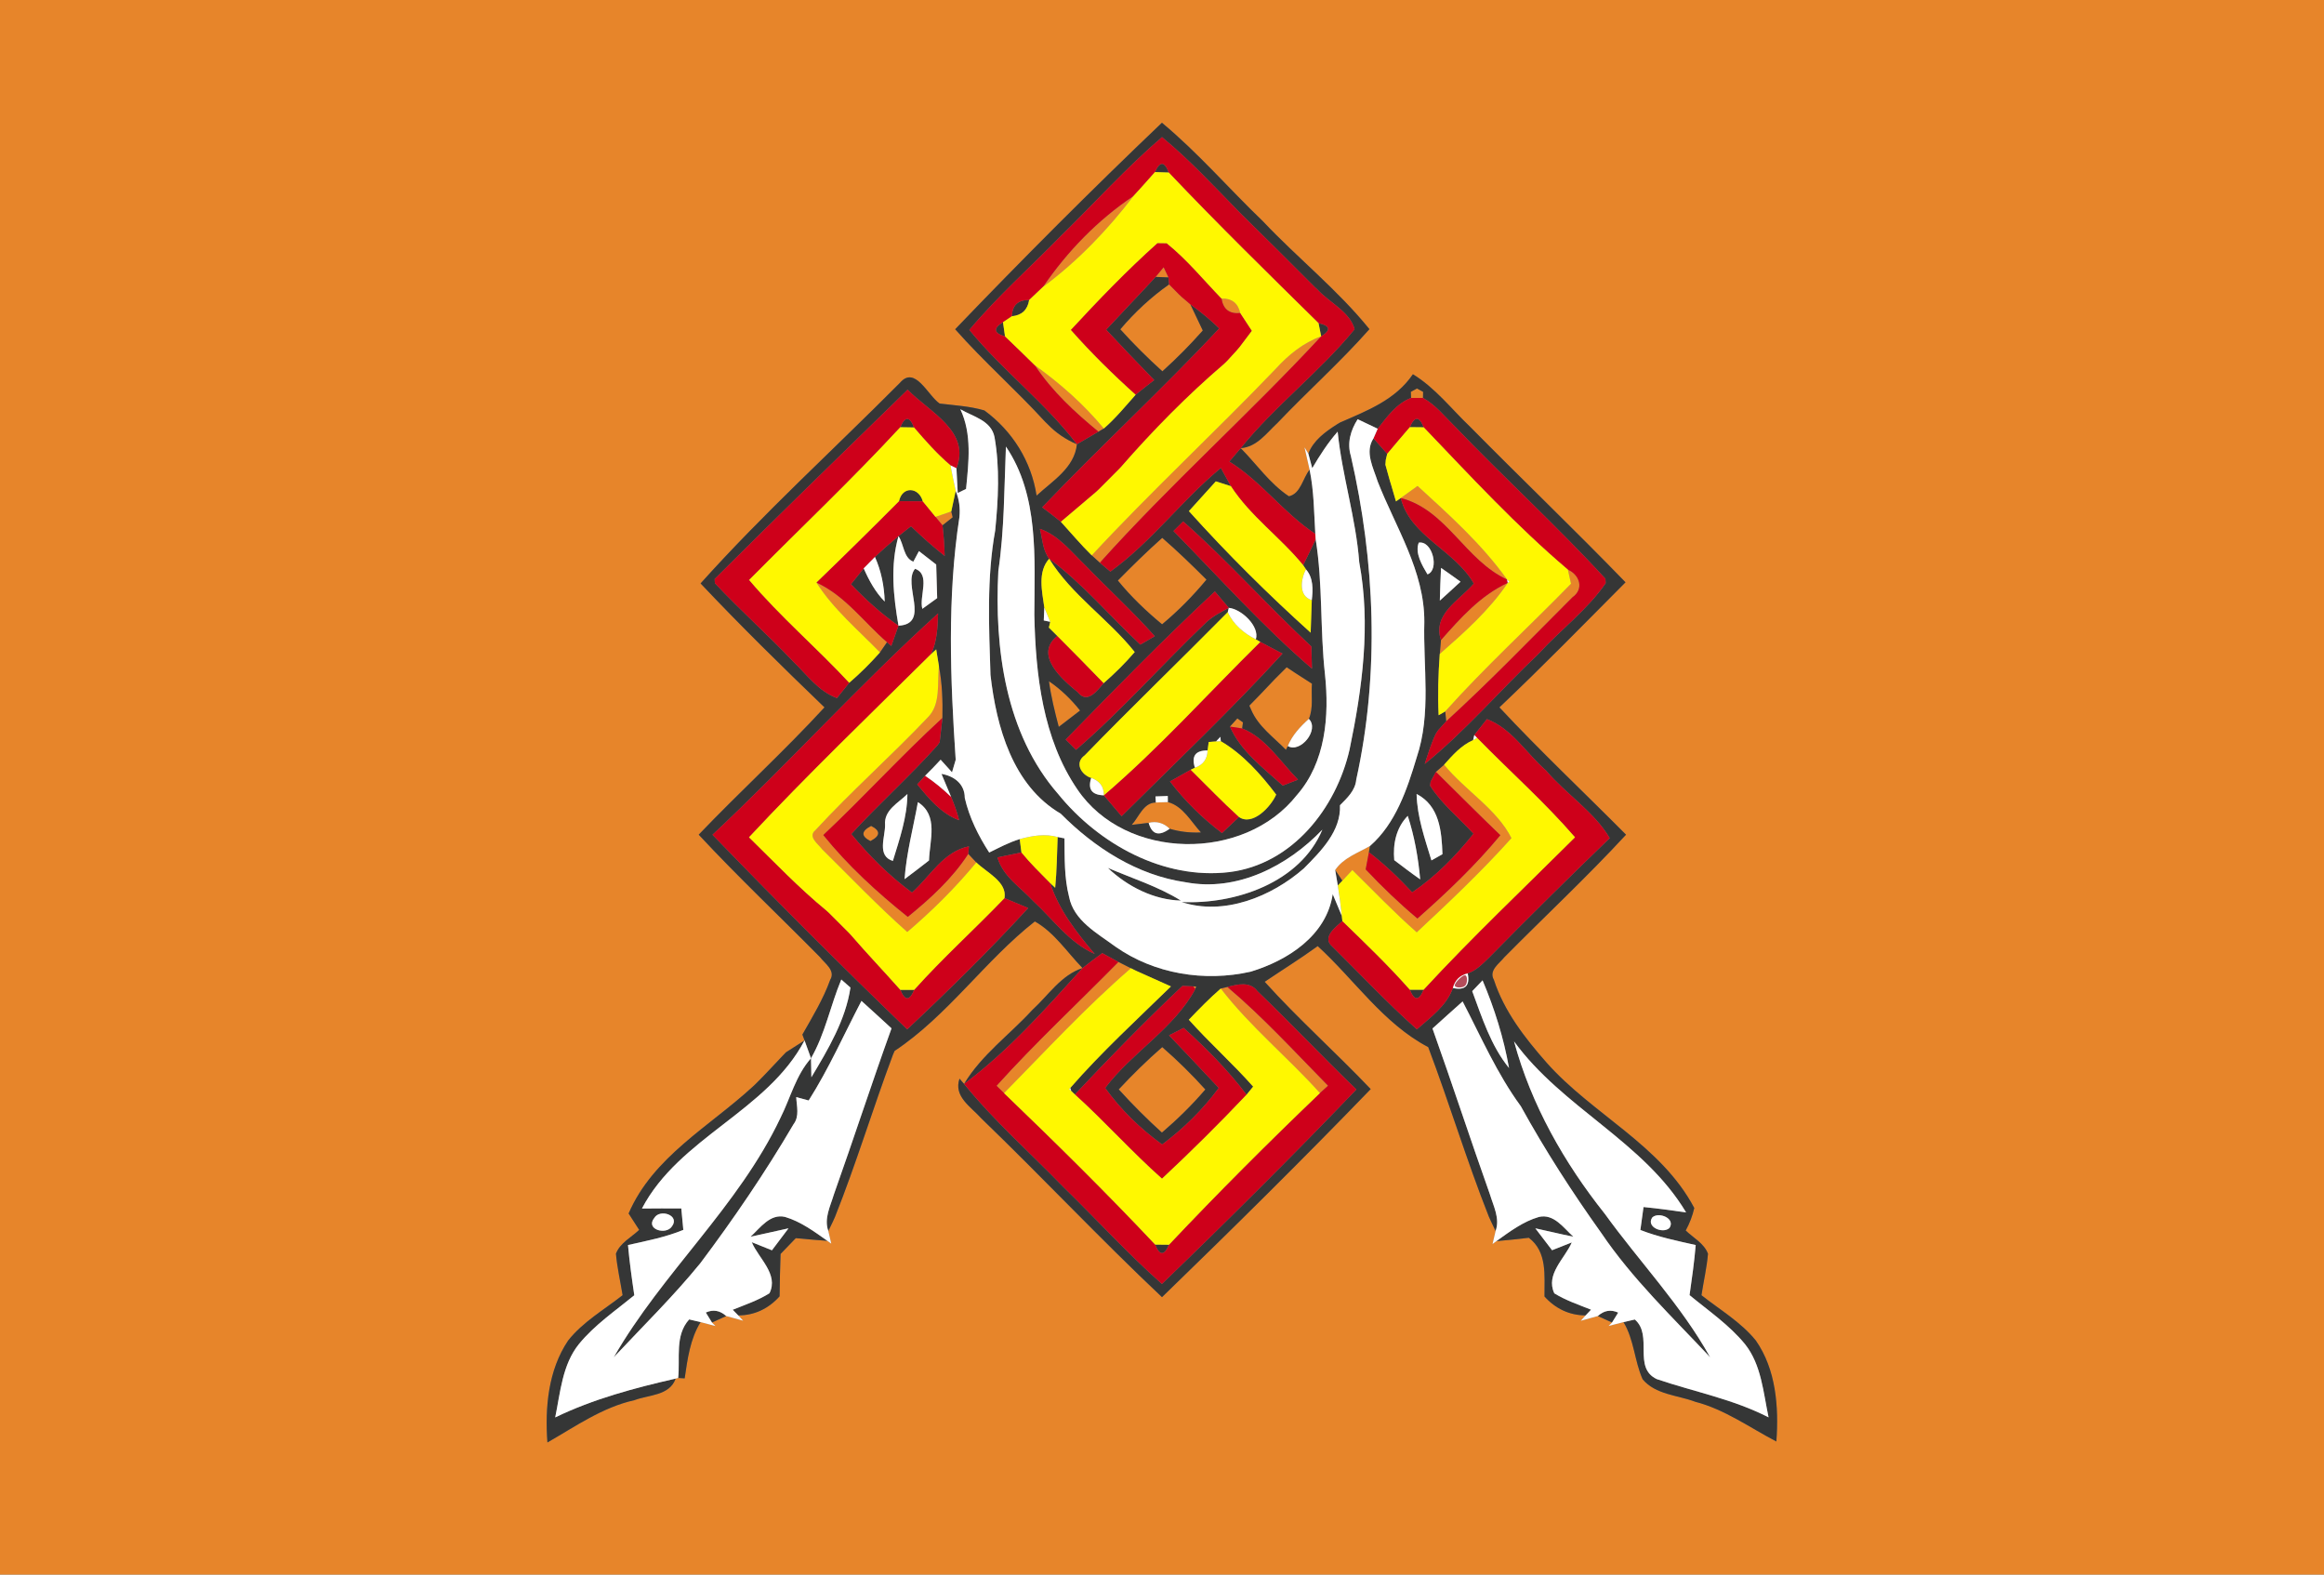 <svg xmlns="http://www.w3.org/2000/svg" xmlns:svg="http://www.w3.org/2000/svg" id="svg2" width="310pt" height="280" version="1.1" viewBox="0 0 310 210"><rect x="0" y="0" width="310" height="210" fill="#808080" stroke="none"/><g id="#e7852aff"><path id="path5" fill="#e7852a" d="M 0,0 H 310 V 210 H 0 V 0 m 127.41,43.91 c 3.8,4.3 8.12,8.1 11.99,12.33 0.09,0.09 0.28,0.27 0.37,0.36 1.09,1.14 2.42,2.03 3.88,2.65 -0.32,3.15 -3.26,4.89 -5.38,6.85 -0.7,-4.59 -3.22,-8.61 -6.96,-11.36 -1.94,-0.57 -3.98,-0.68 -5.97,-0.92 -1.58,-1.07 -3.28,-5.14 -5.3,-2.76 -8.86,8.91 -18.2,17.4 -26.59,26.75 5.35,5.67 10.92,11.13 16.53,16.53 -5.39,5.86 -11.28,11.23 -16.78,16.98 5.21,5.6 10.78,10.86 16.16,16.31 0.65,0.85 2.14,1.81 1.38,3.05 -0.93,2.58 -2.36,4.93 -3.71,7.3 l 0.29,0.78 c -0.62,0.4 -1.85,1.19 -2.47,1.58 -0.1,0.1 -0.3,0.3 -0.39,0.4 -1.21,1.27 -2.39,2.57 -3.64,3.8 -0.1,0.09 -0.3,0.28 -0.39,0.37 -5.8,5.34 -13.32,9.37 -16.58,16.93 0.35,0.55 1.06,1.64 1.41,2.19 -1.06,1 -2.55,1.74 -3.1,3.17 0.16,1.86 0.59,3.69 0.89,5.54 -2.47,1.94 -5.29,3.55 -7.27,6.05 -2.66,3.96 -3.1,8.94 -2.76,13.59 3.73,-2.13 7.33,-4.69 11.6,-5.64 1.93,-0.73 4.69,-0.58 5.51,-2.88 l 0.33,-0.08 0.87,0.05 c 0.38,-2.58 0.72,-5.24 2.12,-7.5 0.49,0.13 1.48,0.39 1.98,0.52 l -0.46,-0.47 c 0.47,-0.22 1.42,-0.64 1.9,-0.86 0.56,0.16 1.69,0.47 2.26,0.62 l -0.66,-0.71 c 2.19,0.01 4.08,-0.93 5.52,-2.54 0.02,-1.89 0.07,-3.77 0.13,-5.65 0.68,-0.71 1.35,-1.41 2.03,-2.11 1.4,0.13 2.81,0.26 4.22,0.36 l 0.51,0.37 c -0.1,-0.42 -0.29,-1.26 -0.39,-1.68 l 0.59,-1.22 c 0.08,-0.17 0.24,-0.52 0.31,-0.69 2.83,-7.1 5.04,-14.44 7.72,-21.6 0.05,-0.13 0.16,-0.38 0.22,-0.51 7.1,-4.72 12.05,-12.04 18.71,-17.27 2.61,1.47 4.3,4.11 6.36,6.22 -2.87,0.94 -4.56,3.64 -6.7,5.59 -3.02,3.3 -6.77,5.98 -9.1,9.86 l -0.61,-0.7 c -0.82,2.39 1.53,3.75 2.89,5.28 8.14,7.85 15.89,16.1 24.12,23.86 9.41,-9.12 18.74,-18.33 27.84,-27.75 -4.62,-4.86 -9.65,-9.33 -14.14,-14.31 2.35,-1.59 4.77,-3.09 7.07,-4.76 4.9,4.48 8.77,10.34 14.74,13.47 2.83,7.49 5.14,15.17 8.09,22.61 0.08,0.17 0.24,0.51 0.31,0.68 l 0.59,1.23 c -0.1,0.43 -0.31,1.3 -0.41,1.74 l 0.51,-0.38 c 1.44,-0.12 2.88,-0.28 4.33,-0.45 2.49,1.89 2.07,5.04 2.09,7.83 1.43,1.6 3.31,2.52 5.49,2.52 l -0.65,0.72 c 0.57,-0.16 1.7,-0.47 2.27,-0.63 0.48,0.22 1.42,0.64 1.9,0.86 l -0.46,0.46 c 0.5,-0.13 1.49,-0.38 1.99,-0.51 1.42,2.34 1.46,5.17 2.55,7.62 1.72,2.06 4.67,2.11 7.02,3 3.94,1.02 7.26,3.44 10.82,5.3 0.33,-4.6 -0.03,-9.58 -2.74,-13.47 -2,-2.47 -4.79,-4.09 -7.25,-6.04 0.28,-1.84 0.71,-3.67 0.87,-5.53 -0.52,-1.39 -1.96,-2.12 -2.97,-3.1 0.52,-0.96 0.9,-1.95 1.14,-3 -4.45,-8.42 -13.58,-12.47 -19.71,-19.4 -2.89,-3.28 -5.65,-6.83 -7.02,-11.03 -0.72,-1.26 0.73,-2.18 1.4,-3.02 5.4,-5.46 11.02,-10.7 16.23,-16.34 -5.62,-5.66 -11.45,-11.14 -16.89,-16.98 5.73,-5.43 11.25,-11.08 16.82,-16.68 -6.8,-7.02 -13.87,-13.79 -20.74,-20.75 -2.5,-2.38 -4.64,-5.18 -7.62,-7 -2.34,3.44 -6.11,4.86 -9.74,6.45 -0.11,0.07 -0.34,0.21 -0.46,0.28 -1.51,0.97 -3.08,2.11 -3.75,3.86 l -0.51,-0.84 c 0.17,0.75 0.51,2.24 0.68,2.99 -0.92,1.13 -1.18,3.19 -2.76,3.54 -2.55,-1.69 -4.3,-4.27 -6.43,-6.42 2.16,-0.15 3.45,-2.02 4.91,-3.37 4.02,-4.23 8.39,-8.12 12.26,-12.5 -4.24,-5.25 -9.57,-9.47 -14.19,-14.37 -4.54,-4.35 -8.65,-9.14 -13.49,-13.16 -9.4,8.96 -18.59,18.17 -27.58,27.54 z" opacity="1"/><path id="path7" fill="#e7852a" d="m 139.14,38.25 c 3.23,-4.73 7.29,-8.92 12.06,-12.11 -3.47,4.54 -7.46,8.7 -12.06,12.11 z" opacity="1"/><path id="path9" fill="#e7852a" d="m 165.32,28.3 c 0.09,0.09 0.29,0.29 0.38,0.38 -0.09,-0.09 -0.29,-0.29 -0.38,-0.38 z" opacity="1"/><path id="path11" fill="#e7852a" d="m 154.15,36.93 c 0.27,-0.33 0.8,-0.97 1.07,-1.29 0.16,0.34 0.49,1.02 0.65,1.36 -0.43,-0.02 -1.29,-0.05 -1.72,-0.07 z" opacity="1"/><path id="path13" fill="#e7852a" d="m 149.44,43.92 c 1.91,-2.26 4.09,-4.29 6.51,-5.99 0.33,0.33 0.97,0.98 1.29,1.31 0.11,0.1 0.32,0.3 0.43,0.4 0.28,0.24 0.83,0.71 1.11,0.95 0.56,1.16 1.11,2.32 1.66,3.49 -1.69,1.91 -3.49,3.73 -5.39,5.44 -1.96,-1.77 -3.84,-3.64 -5.61,-5.6 z" opacity="1"/><path id="path15" fill="#e7852a" d="m 175.37,38.28 c 0.09,0.08 0.26,0.23 0.34,0.31 -0.08,-0.08 -0.25,-0.23 -0.34,-0.31 z" opacity="1"/><path id="path17" fill="#e7852a" d="m 162.94,39.82 c 1.36,-0.05 2.19,0.6 2.5,1.93 -1.45,0.14 -2.28,-0.51 -2.5,-1.93 z" opacity="1"/><path id="path19" fill="#e7852a" d="m 170.18,49.18 c 1.69,-1.85 3.66,-3.47 6.05,-4.32 -9.57,10.32 -20.12,19.72 -29.52,30.19 -0.27,-0.24 -0.81,-0.74 -1.08,-0.98 7.92,-8.55 16.49,-16.47 24.55,-24.89 z" opacity="1"/><path id="path21" fill="#e7852a" d="m 138.05,48.73 c 3.39,2.43 6.52,5.2 9.19,8.42 l -0.72,0.42 c -3.16,-2.6 -6.2,-5.4 -8.47,-8.84 z" opacity="1"/><path id="path23" fill="#e7852a" d="m 188.19,52.26 0.82,-0.45 0.82,0.45 -0.02,0.81 c -0.4,0 -1.2,0 -1.59,0 z" opacity="1"/><path id="path25" fill="#e7852a" d="m 186.85,66.42 c 0.74,-0.54 1.49,-1.08 2.24,-1.61 4.24,3.88 8.58,7.77 11.94,12.48 -5.6,-2.56 -8.06,-9.3 -14.18,-10.87 z" opacity="1"/><path id="path27" fill="#e7852a" d="m 124.79,68.94 c 0.53,-0.18 1.57,-0.54 2.1,-0.73 l 0.19,0.78 c -0.34,0.27 -1.02,0.8 -1.36,1.07 -0.23,-0.28 -0.7,-0.84 -0.93,-1.12 z" opacity="1"/><path id="path29" fill="#e7852a" d="m 149.11,77.42 c 1.92,-1.95 3.87,-3.87 5.92,-5.69 2.05,1.78 3.99,3.66 5.9,5.57 -1.79,2.16 -3.76,4.16 -5.92,5.96 -2.14,-1.77 -4.15,-3.69 -5.9,-5.84 z" opacity="1"/><path id="path31" fill="#e7852a" d="m 209.14,75.97 c 1.57,0.69 2.2,2.58 0.61,3.69 -5.56,5.56 -11.03,11.24 -16.84,16.54 l -0.13,-1.32 c 5.32,-5.94 11.22,-11.32 16.78,-17.03 -0.1,-0.47 -0.31,-1.41 -0.42,-1.88 z" opacity="1"/><path id="path33" fill="#e7852a" d="m 108.9,77.69 c 3.84,1.76 6.31,5.27 9.42,7.96 -0.23,0.34 -0.7,1.02 -0.94,1.36 -2.92,-3.01 -6.2,-5.74 -8.48,-9.32 z" opacity="1"/><path id="path35" fill="#e7852a" d="m 192.21,85.37 c 2.59,-2.93 5.28,-5.97 8.91,-7.63 -2.46,3.65 -5.78,6.59 -9.07,9.48 0.04,-0.46 0.12,-1.38 0.16,-1.85 z" opacity="1"/><path id="path37" fill="#e7852a" d="m 125.25,88.87 c 0.43,2.27 0.51,4.58 0.46,6.88 -5.47,5.02 -10.48,10.53 -15.89,15.62 3.3,4.08 7.18,7.64 11.27,10.91 3.02,-2.45 5.94,-5.12 8.07,-8.4 0.27,0.29 0.81,0.86 1.07,1.14 -2.78,3.37 -5.89,6.45 -9.21,9.28 -3.95,-3.5 -7.6,-7.33 -11.36,-11.04 -0.49,-0.67 -1.95,-1.66 -0.9,-2.53 4.79,-5.2 10.11,-9.89 14.97,-15.02 1.81,-1.77 1.26,-4.56 1.52,-6.84 z" opacity="1"/><path id="path39" fill="#e7852a" d="m 171.63,88.99 0.64,0.42 c 0.11,0.08 0.34,0.23 0.46,0.31 0.57,0.36 1.7,1.09 2.27,1.46 -0.12,1.56 0.22,3.23 -0.41,4.7 -1.15,1.03 -2.22,2.18 -2.81,3.62 l -0.25,0.5 c -1.64,-1.68 -3.7,-3.12 -4.64,-5.35 l -0.24,-0.54 c 0.37,-0.37 1.09,-1.12 1.46,-1.5 0.09,-0.1 0.29,-0.31 0.39,-0.41 1.02,-1.1 2.06,-2.17 3.13,-3.21 z" opacity="1"/><path id="path41" fill="#e7852a" d="m 139.92,90.85 c 1.58,1.08 2.96,2.41 4.15,3.91 -0.95,0.72 -1.9,1.45 -2.84,2.18 -0.53,-2.01 -1.03,-4.03 -1.31,-6.09 z" opacity="1"/><path id="path43" fill="#e7852a" d="m 164.06,96.9 c 0.25,-0.27 0.74,-0.81 0.99,-1.09 l 0.75,0.53 -0.11,0.81 c -0.41,-0.06 -1.22,-0.19 -1.63,-0.25 z" opacity="1"/><path id="path45" fill="#e7852a" d="m 125.04,99.41 c 0.07,-0.1 0.22,-0.31 0.3,-0.42 -0.08,0.11 -0.23,0.32 -0.3,0.42 z" opacity="1"/><path id="path47" fill="#e7852a" d="m 191.54,102.94 c 0.27,-0.24 0.82,-0.72 1.09,-0.95 2.77,3.4 7.07,5.95 8.98,9.79 -3.96,4.42 -8.29,8.52 -12.63,12.56 -3,-2.63 -5.75,-5.52 -8.59,-8.31 -0.33,0.36 -0.99,1.07 -1.33,1.43 -0.24,-0.36 -0.72,-1.07 -0.96,-1.43 1.1,-1.63 3.01,-2.26 4.64,-3.2 l -0.14,0.83 c -0.11,0.57 -0.32,1.72 -0.43,2.29 2.17,2.31 4.47,4.51 6.9,6.55 3.92,-3.46 7.72,-7.08 11.06,-11.11 -2.9,-2.78 -5.73,-5.63 -8.59,-8.45 z" opacity="1"/><path id="path49" fill="#e7852a" d="m 190.76,104.79 c 0.01,-0.14 0.05,-0.41 0.07,-0.54 z" opacity="1"/><path id="path51" fill="#e7852a" d="m 150.96,110.01 c 0.96,-1.04 1.57,-2.98 3.22,-2.98 0.4,-0.02 1.2,-0.05 1.6,-0.06 2.01,0.52 3.08,2.61 4.42,4.05 -1.44,0.07 -2.83,-0.09 -4.18,-0.49 -0.8,-0.78 -1.74,-1.04 -2.8,-0.79 -0.57,0.07 -1.7,0.2 -2.26,0.27 z" opacity="1"/><path id="path53" fill="#e7852a" d="m 116.2,110.15 c 1.28,0.65 1.25,1.32 -0.09,2.02 -1.28,-0.65 -1.25,-1.32 0.09,-2.02 z" opacity="1"/><path id="path55" fill="#e7852a" d="m 149.19,128.29 c 0.42,0.21 1.25,0.63 1.66,0.84 -5.99,5.17 -11.37,11.02 -16.92,16.66 -0.25,-0.24 -0.75,-0.74 -1,-0.98 5.17,-5.74 10.85,-11.01 16.26,-16.52 z" opacity="1"/><path id="path57" fill="#e7852a" d="m 151.29,129.35 c 0.11,0.05 0.33,0.15 0.44,0.21 -0.11,-0.06 -0.33,-0.16 -0.44,-0.21 z" opacity="1"/><path id="path59" fill="#e7852a" d="m 159.15,131.55 0.41,0.02 -0.11,0.32 c -0.07,-0.09 -0.22,-0.26 -0.3,-0.34 z" opacity="1"/><path id="path61" fill="#e7852a" d="m 162.84,131.84 0.88,-0.21 c 4.79,4.05 9.03,8.7 13.43,13.17 -0.27,0.25 -0.81,0.74 -1.08,0.98 -4.28,-4.77 -9.3,-8.85 -13.23,-13.94 z" opacity="1"/><path id="path63" fill="#e7852a" d="m 149.23,145.29 c 1.84,-1.98 3.77,-3.87 5.8,-5.64 2.03,1.76 3.94,3.65 5.75,5.65 -1.77,2.07 -3.72,3.98 -5.79,5.75 -2.01,-1.82 -3.93,-3.74 -5.76,-5.76 z" opacity="1"/></g><g id="#353636ff"><path id="path66" fill="#353636" d="m 127.41,43.91 c 8.99,-9.37 18.18,-18.58 27.58,-27.54 4.84,4.02 8.95,8.81 13.49,13.16 4.62,4.9 9.95,9.12 14.19,14.37 -3.87,4.38 -8.24,8.27 -12.26,12.5 -1.46,1.35 -2.75,3.22 -4.91,3.37 4.61,-5.71 10.56,-10.18 15.19,-15.86 -0.61,-2.33 -3.39,-3.57 -4.98,-5.32 -0.08,-0.08 -0.25,-0.23 -0.34,-0.31 -3.21,-3.21 -6.42,-6.42 -9.67,-9.6 -0.09,-0.09 -0.29,-0.29 -0.38,-0.38 -3.35,-3.43 -6.61,-6.96 -10.32,-10.01 -4.79,4.1 -9,8.8 -13.5,13.19 -4.07,4.17 -8.45,8.05 -12.2,12.52 4.43,5.42 10.1,9.68 14.35,15.25 -1.46,-0.62 -2.79,-1.51 -3.88,-2.65 -0.09,-0.09 -0.28,-0.27 -0.37,-0.36 -3.87,-4.23 -8.19,-8.03 -11.99,-12.33 z" opacity="1"/><path id="path68" fill="#353636" d="m 154.06,22.95 c 0.66,-1.48 1.27,-1.46 1.84,0.06 -0.46,-0.02 -1.38,-0.05 -1.84,-0.06 z" opacity="1"/><path id="path70" fill="#353636" d="m 154.15,36.93 c 0.43,0.02 1.29,0.05 1.72,0.07 l 0.08,0.93 c -2.42,1.7 -4.6,3.73 -6.51,5.99 1.77,1.96 3.65,3.83 5.61,5.6 1.9,-1.71 3.7,-3.53 5.39,-5.44 -0.55,-1.17 -1.1,-2.33 -1.66,-3.49 1.35,0.98 2.66,2.04 3.85,3.21 -7.63,8.18 -15.89,15.75 -23.61,23.86 0.84,0.62 1.67,1.27 2.49,1.93 1.37,1.5 2.67,3.06 4.12,4.48 0.27,0.24 0.81,0.74 1.08,0.98 0.35,0.3 1.05,0.89 1.4,1.18 5.49,-3.96 9.54,-9.52 14.74,-13.82 0.33,0.61 1,1.82 1.34,2.43 -0.5,-0.16 -1.51,-0.48 -2.01,-0.64 -1.19,1.33 -2.4,2.65 -3.59,3.97 5.11,5.68 10.56,11.09 16.24,16.21 0.04,-1.45 0.09,-2.89 0.15,-4.34 0.17,-1.4 0.22,-2.98 -0.78,-4.11 l -0.37,-0.55 c 0.57,-1.15 1.12,-2.3 1.67,-3.46 0.96,5.96 0.57,12.03 1.24,18.02 0.59,5.54 0.09,11.73 -3.75,16.1 -7.02,8.93 -22.85,8.75 -29.28,-0.76 -4.62,-6.77 -5.57,-15.29 -5.74,-23.28 0.02,-7.52 0.65,-15.91 -3.79,-22.44 -0.23,5.54 -0.2,11.08 -1.01,16.58 -0.54,10.32 0.94,21.69 7.98,29.76 5.42,6.68 14.07,11.46 22.83,10.41 8.39,-1.04 14.25,-8.51 16.04,-16.35 1.7,-8.17 2.85,-16.67 1.29,-24.97 -0.44,-5.89 -2.29,-11.55 -2.88,-17.42 -1.31,1.49 -2.38,3.16 -3.39,4.87 -0.13,-0.49 -0.39,-1.46 -0.52,-1.94 0.67,-1.75 2.24,-2.89 3.75,-3.86 0.12,-0.07 0.35,-0.21 0.46,-0.28 3.63,-1.59 7.4,-3.01 9.74,-6.45 2.98,1.82 5.12,4.62 7.62,7 6.87,6.96 13.94,13.73 20.74,20.75 -5.57,5.6 -11.09,11.25 -16.82,16.68 5.44,5.84 11.27,11.32 16.89,16.98 -5.21,5.64 -10.83,10.88 -16.23,16.34 -0.67,0.84 -2.12,1.76 -1.4,3.02 1.37,4.2 4.13,7.75 7.02,11.03 6.13,6.93 15.26,10.98 19.71,19.4 -0.24,1.05 -0.62,2.04 -1.14,3 1.01,0.98 2.45,1.71 2.97,3.1 -0.16,1.86 -0.59,3.69 -0.87,5.53 2.46,1.95 5.25,3.57 7.25,6.04 2.71,3.89 3.07,8.87 2.74,13.47 -3.56,-1.86 -6.88,-4.28 -10.82,-5.3 -2.35,-0.89 -5.3,-0.94 -7.02,-3 -1.09,-2.45 -1.13,-5.28 -2.55,-7.62 0.38,-0.09 1.13,-0.26 1.51,-0.35 2.48,2.14 -0.32,6.41 2.93,7.95 4.97,1.69 10.19,2.67 14.91,5.1 -0.71,-3.33 -0.95,-7.01 -3.15,-9.77 -2.1,-2.56 -4.86,-4.44 -7.39,-6.53 0.32,-2.22 0.63,-4.44 0.82,-6.68 -2.48,-0.56 -5,-1.07 -7.38,-2.01 0.11,-0.77 0.32,-2.29 0.42,-3.06 1.9,0.19 3.79,0.44 5.68,0.72 -5.68,-9.48 -16.51,-13.95 -22.95,-22.81 2.29,8.45 6.68,16.18 12.11,23 4.63,6.41 10.19,12.19 14.05,19.13 -5.03,-5.36 -10.41,-10.48 -14.54,-16.6 -3.88,-5.43 -7.5,-11.05 -10.72,-16.89 -3.17,-4.32 -5.3,-9.24 -7.76,-13.97 -1.35,1.19 -2.68,2.41 -4.02,3.61 2.63,7.36 5.05,14.79 7.67,22.15 0.47,1.56 1.35,3.19 0.75,4.85 l -0.59,-1.23 c -0.07,-0.17 -0.23,-0.51 -0.31,-0.68 -2.95,-7.44 -5.26,-15.12 -8.09,-22.61 -5.97,-3.13 -9.84,-8.99 -14.74,-13.47 -2.3,1.67 -4.72,3.17 -7.07,4.76 4.49,4.98 9.52,9.45 14.14,14.31 -9.1,9.42 -18.43,18.63 -27.84,27.75 -8.23,-7.76 -15.98,-16.01 -24.12,-23.86 -1.36,-1.53 -3.71,-2.89 -2.89,-5.28 l 0.61,0.7 c 3.99,4.93 8.76,9.12 13.17,13.67 4.43,4.31 8.59,8.9 13.22,13.01 8.8,-8.49 17.48,-17.12 25.94,-25.94 -4.47,-4.3 -8.73,-8.82 -13.2,-13.11 -1,-1.34 -2.66,-0.91 -4.01,-0.56 l -0.88,0.21 c -1.5,1.3 -2.89,2.73 -4.26,4.16 2.75,3.08 5.84,5.83 8.58,8.92 -0.22,0.27 -0.66,0.81 -0.88,1.08 -2.47,-3.27 -5.36,-6.17 -8.39,-8.91 -0.49,0.25 -1.46,0.74 -1.95,0.99 2.22,2.33 4.43,4.66 6.63,7.02 -2.12,2.88 -4.69,5.4 -7.55,7.54 -2.91,-2.11 -5.5,-4.62 -7.6,-7.54 3.6,-4.77 9.21,-7.94 12.03,-13.21 l 0.11,-0.32 -0.41,-0.02 c -0.35,-0.02 -1.07,-0.05 -1.42,-0.06 -4.94,4.66 -9.7,9.53 -14.35,14.48 l -0.49,-0.47 -0.13,-0.4 c 4.18,-4.79 8.88,-9.1 13.43,-13.54 -1.48,-0.68 -2.98,-1.33 -4.46,-2 -0.11,-0.06 -0.33,-0.16 -0.44,-0.21 l -0.44,-0.22 c -0.41,-0.21 -1.24,-0.63 -1.66,-0.84 -0.54,-0.29 -1.62,-0.88 -2.16,-1.17 -0.89,0.65 -1.77,1.3 -2.63,1.99 -2.06,-2.11 -3.75,-4.75 -6.36,-6.22 -6.66,5.23 -11.61,12.55 -18.71,17.27 l -0.22,0.51 c -2.68,7.16 -4.89,14.5 -7.72,21.6 -0.07,0.17 -0.23,0.52 -0.31,0.69 l -0.59,1.22 c -0.6,-1.66 0.27,-3.3 0.74,-4.87 2.62,-7.37 5.04,-14.81 7.69,-22.16 -1.33,-1.22 -2.66,-2.45 -4.01,-3.66 -2.32,4.44 -4.35,9.04 -7.04,13.28 -0.42,-0.11 -1.25,-0.34 -1.66,-0.45 0.06,1.22 0.46,2.55 -0.36,3.62 -3.76,6.41 -7.96,12.58 -12.43,18.53 -3.59,4.41 -7.66,8.4 -11.55,12.55 6.47,-11.28 16.63,-20.1 22.24,-31.94 1.33,-2.65 2.05,-5.68 4.07,-7.94 0.01,0.64 0.04,1.9 0.05,2.53 2.22,-3.7 4.58,-7.65 5.21,-11.96 -0.31,-0.27 -0.91,-0.8 -1.22,-1.07 -1.45,3.46 -2.15,7.23 -4.04,10.5 -0.22,-0.59 -0.65,-1.78 -0.86,-2.38 l -0.29,-0.78 c 1.35,-2.37 2.78,-4.72 3.71,-7.3 0.76,-1.24 -0.73,-2.2 -1.38,-3.05 -5.38,-5.45 -10.95,-10.71 -16.16,-16.31 5.5,-5.75 11.39,-11.12 16.78,-16.98 -5.61,-5.4 -11.18,-10.86 -16.53,-16.53 8.39,-9.35 17.73,-17.84 26.59,-26.75 2.02,-2.38 3.72,1.69 5.3,2.76 1.99,0.24 4.03,0.35 5.97,0.92 3.74,2.75 6.26,6.77 6.96,11.36 2.12,-1.96 5.06,-3.7 5.38,-6.85 0.96,-0.56 1.92,-1.12 2.87,-1.68 l 0.72,-0.42 c 1.56,-1.35 2.87,-2.96 4.24,-4.5 0.81,-0.67 1.64,-1.32 2.48,-1.96 -2.16,-2.22 -4.3,-4.45 -6.41,-6.72 2.19,-2.36 4.42,-4.67 6.6,-7.04 m -33.08,15.04 c -8.61,8.39 -17.24,16.76 -25.74,25.25 l 0.03,0.56 c 3.36,3.59 7.04,6.86 10.43,10.43 1.83,1.76 3.38,3.99 5.85,4.89 0.41,-0.51 1.23,-1.53 1.64,-2.04 1.46,-1.25 2.82,-2.61 4.1,-4.05 0.24,-0.34 0.71,-1.02 0.94,-1.36 l 0.57,0.5 c 0.32,-0.89 0.64,-1.79 0.96,-2.7 4.33,-0.24 0.48,-5.54 2.21,-7.59 2.11,0.75 0.52,3.67 0.97,5.34 0.49,-0.36 1.48,-1.07 1.98,-1.43 -0.04,-1.49 -0.08,-2.99 -0.13,-4.48 -0.77,-0.6 -1.53,-1.2 -2.3,-1.79 -0.19,0.35 -0.56,1.06 -0.75,1.41 -1.32,-0.5 -1.26,-2.36 -1.98,-3.4 0.55,-0.45 1.1,-0.89 1.67,-1.32 1.43,1.38 2.92,2.71 4.49,3.95 -0.04,-1.37 -0.13,-2.73 -0.29,-4.08 0.34,-0.27 1.02,-0.8 1.36,-1.07 l -0.19,-0.78 c 0.15,-0.69 0.44,-2.07 0.59,-2.75 0.46,1.12 0.62,2.29 0.5,3.49 -1.65,10.71 -1.22,21.61 -0.5,32.38 -0.12,0.42 -0.37,1.25 -0.49,1.67 -0.38,-0.42 -1.14,-1.26 -1.52,-1.68 -0.67,0.73 -1.36,1.45 -2.07,2.14 -0.26,0.28 -0.79,0.86 -1.05,1.15 1.56,1.89 3.21,3.93 5.59,4.78 -0.28,-1.06 -0.64,-2.1 -1.07,-3.11 -0.32,-0.76 -0.97,-2.3 -1.29,-3.07 1.71,0.29 3.11,1.36 3.11,3.2 0.6,2.62 1.81,5.05 3.26,7.29 1.33,-0.65 2.64,-1.36 4.07,-1.79 0.06,0.45 0.17,1.33 0.23,1.78 -0.8,0.16 -2.4,0.5 -3.2,0.66 0.72,2.53 3.07,3.99 4.77,5.82 2.65,2.44 4.81,5.56 8.2,7.06 -2.42,-2.88 -4.76,-5.84 -5.94,-9.46 l 0.67,0.63 c 0.22,-2.25 0.24,-4.51 0.33,-6.77 l 0.91,0.18 c 0.03,2.6 -0.04,5.24 0.61,7.78 0.61,3.19 3.76,4.87 6.17,6.65 5.2,3.66 11.9,4.74 18.06,3.35 4.95,-1.5 10.12,-4.82 10.94,-10.34 0.3,0.72 0.91,2.16 1.21,2.89 l 0.08,0.7 c -0.87,0.78 -2.76,2.17 -1.38,3.36 3.76,3.71 7.37,7.57 11.32,11.08 1.81,-1.61 3.96,-3.12 4.8,-5.51 1.65,0.35 2.31,-0.3 1.98,-1.95 1.17,-0.4 2.04,-1.33 2.91,-2.17 5.27,-5.37 10.62,-10.65 16.03,-15.87 -2.02,-3.47 -5.84,-5.89 -8.49,-9.01 -2.62,-2.28 -4.54,-5.59 -7.89,-6.86 -0.42,0.53 -1.26,1.59 -1.68,2.12 -0.04,0.17 -0.12,0.51 -0.16,0.68 -1.6,0.7 -2.74,2.01 -3.87,3.28 -0.27,0.23 -0.82,0.71 -1.09,0.95 -0.18,0.32 -0.53,0.98 -0.71,1.31 -0.02,0.13 -0.06,0.4 -0.07,0.54 1.55,2.43 3.85,4.28 5.79,6.4 -2.36,2.96 -5.03,5.7 -8.18,7.82 -1.79,-1.93 -3.69,-3.75 -5.77,-5.35 l 0.14,-0.83 c 3.43,-2.99 4.96,-7.57 6.23,-11.81 1.97,-5.84 0.85,-12.06 1.02,-18.08 0.03,-6.8 -3.83,-12.61 -6.22,-18.72 -0.58,-1.84 -1.76,-3.93 -0.56,-5.76 0.46,0.52 1.37,1.55 1.83,2.07 l -0.19,0.8 c -0.02,0.17 -0.04,0.49 -0.05,0.65 0.15,0.54 0.45,1.62 0.6,2.15 0.05,0.16 0.14,0.47 0.19,0.62 0.16,0.53 0.47,1.59 0.62,2.12 l 0.64,-0.45 c 1.24,5.11 7.22,6.95 9.74,11.41 -1.91,2.25 -5.53,4.04 -4.38,7.54 -0.04,0.47 -0.12,1.39 -0.16,1.85 -0.2,2.72 -0.28,5.44 -0.15,8.17 l 0.88,-0.51 0.13,1.32 c -0.28,0.3 -0.82,0.91 -1.09,1.21 -0.07,0.12 -0.22,0.35 -0.3,0.46 -0.62,1.29 -1.03,2.67 -1.48,4.02 5.47,-4.43 10.06,-9.84 15.17,-14.68 2.92,-3.2 6.5,-5.85 8.97,-9.43 -0.01,-0.15 -0.02,-0.44 -0.03,-0.59 -6.42,-7 -13.48,-13.42 -20.06,-20.29 -1.37,-1.33 -2.58,-2.9 -4.28,-3.83 l 0.02,-0.81 -0.82,-0.45 -0.82,0.45 0.03,0.81 c -1.93,0.73 -3.22,2.54 -4.45,4.11 -0.9,-0.42 -1.79,-0.84 -2.67,-1.27 -0.94,1.47 -1.44,3.17 -0.91,4.9 3.24,14.12 3.85,28.97 0.72,43.17 -0.13,1.45 -1.21,2.45 -2.17,3.41 0.15,3.45 -2.56,6.15 -4.82,8.43 -4.31,3.77 -10.66,6.35 -16.32,4.48 7.19,0.34 15.83,-2.58 18.79,-9.65 -4.65,4.86 -11.36,8.31 -18.21,7.02 -6.47,-0.93 -12.16,-4.59 -16.69,-9.15 -6.42,-3.76 -8.58,-11.59 -9.37,-18.51 -0.2,-6.42 -0.52,-12.92 0.63,-19.27 0.41,-4.12 0.63,-8.35 -0.09,-12.44 -0.44,-2.24 -2.87,-2.73 -4.56,-3.72 1.57,3.32 1.11,7.09 0.76,10.63 l -1.11,0.54 c -0.04,-0.82 -0.13,-2.48 -0.17,-3.3 1.94,-4.96 -3.66,-7.52 -6.51,-10.48 m 35.46,18.85 c 6.07,6.17 11.89,12.7 18.47,18.35 -0.02,-0.74 -0.06,-2.21 -0.08,-2.95 -5.84,-5.42 -11.13,-11.42 -17.1,-16.68 -0.33,0.32 -0.97,0.96 -1.29,1.28 m -17.82,-0.29 c 0.34,1.33 0.37,2.85 1.24,3.99 4.5,3.33 8.09,7.65 12.16,11.45 0.48,-0.28 1.44,-0.84 1.92,-1.12 -2.96,-3.33 -6.26,-6.34 -9.35,-9.54 -1.84,-1.77 -3.48,-3.92 -5.97,-4.78 m 10.4,6.89 c 1.75,2.15 3.76,4.07 5.9,5.84 2.16,-1.8 4.13,-3.8 5.92,-5.96 -1.91,-1.91 -3.85,-3.79 -5.9,-5.57 -2.05,1.82 -4,3.74 -5.92,5.69 m 40.14,-5.05 c -0.55,1.38 0.46,3.05 1.16,4.23 1.62,-0.56 0.69,-4.53 -1.16,-4.23 m -49.95,8.64 c -0.02,0.43 -0.05,1.3 -0.07,1.74 l 0.86,0.18 -0.18,0.77 c 0.28,0.28 0.85,0.84 1.13,1.12 -3.17,2.5 0.64,5.81 2.73,7.5 1.28,1.63 2.58,-0.22 3.45,-1.21 1.47,-1.29 2.87,-2.66 4.14,-4.15 -3.51,-4.41 -8.42,-7.6 -11.41,-12.44 -1.58,1.74 -0.94,4.39 -0.65,6.49 m 52.92,-5.27 c -0.07,1.45 -0.13,2.91 -0.16,4.36 0.93,-0.83 1.84,-1.67 2.76,-2.52 -0.86,-0.62 -1.73,-1.24 -2.6,-1.84 m -50.07,22.89 0.48,0.47 c 0.09,0.09 0.29,0.28 0.38,0.38 l 0.52,0.52 c 6.16,-5.31 11.53,-11.45 17.42,-17.05 0.87,-0.79 1.93,-1.33 2.96,-1.88 -0.62,-0.74 -1.24,-1.47 -1.86,-2.19 -6.83,6.37 -13.38,13.07 -19.9,19.75 m 21.76,-17.56 -0.14,0.57 c -6.32,6.4 -12.81,12.64 -19.08,19.1 -1.4,0.99 -0.47,2.6 0.87,3.01 -0.49,1.5 0.07,2.27 1.68,2.32 0.79,0.93 1.57,1.86 2.37,2.78 7.21,-7.16 14.6,-14.17 21.46,-21.68 -0.99,-0.52 -1.98,-1.04 -2.96,-1.56 l -0.59,-0.34 c 0.53,-1.76 -1.96,-4.06 -3.61,-4.2 m -68.87,30.26 c 8.5,8.79 17.16,17.47 25.97,25.95 5.55,-5.21 11,-10.57 16.14,-16.18 -1.05,-0.45 -2.1,-0.89 -3.16,-1.32 0.37,-2.19 -2.39,-3.41 -3.76,-4.76 -0.26,-0.28 -0.8,-0.85 -1.07,-1.14 l 0.08,-1 c -3.4,0.67 -5.17,4.01 -7.59,6.16 -3.03,-2.24 -5.72,-4.9 -8.1,-7.81 3.72,-4.05 7.83,-7.72 11.49,-11.82 0.07,-0.1 0.22,-0.31 0.3,-0.42 0.09,-0.81 0.28,-2.43 0.37,-3.24 0.05,-2.3 -0.03,-4.61 -0.46,-6.88 -0.09,-0.56 -0.28,-1.69 -0.37,-2.26 l -0.69,0.63 c 0.81,-1.7 0.88,-3.59 0.94,-5.43 -10.41,9.42 -19.84,19.91 -30.09,29.52 m 76.59,-22.34 c -1.07,1.04 -2.11,2.11 -3.13,3.21 -0.1,0.1 -0.3,0.31 -0.39,0.41 -0.37,0.38 -1.09,1.13 -1.46,1.5 0.06,0.14 0.18,0.41 0.24,0.54 0.94,2.23 3,3.67 4.64,5.35 l 0.25,-0.5 c 1.68,0.99 4.26,-2.17 2.81,-3.62 0.63,-1.47 0.29,-3.14 0.41,-4.7 -0.57,-0.37 -1.7,-1.1 -2.27,-1.46 -0.12,-0.08 -0.35,-0.23 -0.46,-0.31 l -0.64,-0.42 m -31.71,1.86 c 0.28,2.06 0.78,4.08 1.31,6.09 0.94,-0.73 1.89,-1.46 2.84,-2.18 -1.19,-1.5 -2.57,-2.83 -4.15,-3.91 m 24.14,6.05 c 1.44,3.29 4.45,5.52 7.05,7.87 0.51,-0.2 1.52,-0.59 2.03,-0.79 -2.33,-2.36 -4.34,-5.61 -7.45,-6.83 l 0.11,-0.81 -0.75,-0.53 c -0.25,0.28 -0.74,0.82 -0.99,1.09 m -1.85,1.98 -0.98,0.08 -0.15,1.13 c -1.62,-0.02 -2.18,0.75 -1.69,2.3 l -0.56,0.27 c -0.92,0.52 -1.85,1.04 -2.77,1.56 1.99,2.6 4.33,4.9 6.94,6.88 0.75,-0.71 1.51,-1.43 2.27,-2.14 1.8,1.25 4.24,-1.35 4.96,-2.99 -2.04,-2.7 -4.47,-5.42 -7.39,-7.12 l -0.05,-0.58 c -0.15,0.15 -0.44,0.46 -0.58,0.61 m 11.02,2.36 c 0.57,0.55 0.57,0.55 0,0 m -55.17,8.79 c 0.03,1.57 -1.14,4.12 1.04,4.79 0.89,-2.91 1.91,-5.84 1.94,-8.92 -1.22,1.2 -3.15,2.13 -2.98,4.13 m 36.07,-3.81 0.05,0.81 c -1.65,0 -2.26,1.94 -3.22,2.98 0.56,-0.07 1.69,-0.2 2.26,-0.27 0.44,1.57 1.37,1.83 2.8,0.79 1.35,0.4 2.74,0.56 4.18,0.49 -1.34,-1.44 -2.41,-3.53 -4.42,-4.05 l -0.01,-0.81 c -0.41,0.02 -1.23,0.05 -1.64,0.06 m 34.83,-0.33 c 0.07,3.06 1.1,5.96 1.98,8.86 0.37,-0.21 1.1,-0.62 1.47,-0.83 -0.11,-3.08 -0.39,-6.45 -3.45,-8.03 m -66.52,1.09 c -0.62,3.42 -1.53,6.79 -1.78,10.27 1.1,-0.81 2.18,-1.66 3.26,-2.49 0.09,-2.73 1.3,-6 -1.48,-7.78 m 63.54,7.74 c 1.14,0.86 2.28,1.74 3.46,2.56 -0.26,-2.87 -0.76,-5.73 -1.66,-8.47 -1.56,1.6 -1.99,3.75 -1.8,5.91 m -69.78,-4.57 c -1.34,0.7 -1.37,1.37 -0.09,2.02 1.34,-0.7 1.37,-1.37 0.09,-2.02 m 12.04,-0.01 c 0.59,0.6 0.59,0.6 0,0 m -2.05,1.11 c 0.63,0.62 0.63,0.62 0,0 m 67.99,-0.02 c 0.62,0.53 0.62,0.53 0,0 m 2.2,20.96 c 1.31,3.53 2.5,7.3 4.91,10.25 -0.71,-4.01 -1.94,-7.94 -3.53,-11.69 -0.35,0.36 -1.04,1.08 -1.38,1.44 m -47.15,13.1 c 1.83,2.02 3.75,3.94 5.76,5.76 2.07,-1.77 4.02,-3.68 5.79,-5.75 -1.81,-2 -3.72,-3.89 -5.75,-5.65 -2.03,1.77 -3.96,3.66 -5.8,5.64 m 52.06,-2.85 c 0.62,0.53 0.62,0.53 0,0 m 0.9,1.77 c 0.62,0.61 0.62,0.61 0,0 m 18.21,18.16 c -0.88,1.27 1.42,2.23 2.29,1.4 0.85,-1.27 -1.44,-2.2 -2.29,-1.4 z" opacity="1"/><path id="path72" fill="#353636" d="m 157.24,39.24 c 0.11,0.1 0.32,0.3 0.43,0.4 -0.11,-0.1 -0.32,-0.3 -0.43,-0.4 z" opacity="1"/><path id="path74" fill="#353636" d="m 134.97,42.18 c 0.06,-1.47 0.83,-2.19 2.31,-2.17 -0.21,1.32 -0.98,2.04 -2.31,2.17 z" opacity="1"/><path id="path76" fill="#353636" d="m 134.06,44.86 c -1.52,-0.43 -1.61,-1.06 -0.27,-1.89 0.07,0.48 0.2,1.42 0.27,1.89 z" opacity="1"/><path id="path78" fill="#353636" d="m 175.88,43.1 c 1.57,0.34 1.69,0.93 0.35,1.76 -0.09,-0.44 -0.27,-1.32 -0.35,-1.76 z" opacity="1"/><path id="path80" fill="#353636" d="m 120.09,56.98 c 0.63,-1.49 1.25,-1.48 1.83,0.03 -0.46,-0.01 -1.38,-0.03 -1.83,-0.03 z" opacity="1"/><path id="path82" fill="#353636" d="m 188.06,56.97 c 0.64,-1.49 1.25,-1.48 1.85,0.02 -0.46,-0.01 -1.38,-0.02 -1.85,-0.02 z" opacity="1"/><path id="path84" fill="#353636" d="m 163.98,61.56 c 0.5,-0.6 1.01,-1.19 1.52,-1.79 2.13,2.15 3.88,4.73 6.43,6.42 1.58,-0.35 1.84,-2.41 2.76,-3.54 0.58,2.81 0.59,5.69 0.76,8.55 -4.21,-2.75 -7.18,-6.98 -11.47,-9.64 z" opacity="1"/><path id="path86" fill="#353636" d="m 119.92,66.84 c 0.44,-2.05 2.66,-1.88 3.17,0.02 -0.79,0 -2.37,-0.02 -3.17,-0.02 z" opacity="1"/><path id="path88" fill="#353636" d="m 116.71,74.28 c 1.01,-0.96 2.06,-1.88 3.14,-2.77 -1.12,3.93 -0.68,7.99 0,11.94 -2.32,-1.6 -4.4,-3.5 -6.34,-5.53 0.42,-0.53 1.27,-1.59 1.7,-2.12 0.71,1.61 1.55,3.17 2.8,4.43 -0.06,-2.05 -0.46,-4.07 -1.3,-5.95 z" opacity="1"/><path id="path90" fill="#353636" d="m 147.77,115.75 c 3.27,1.4 6.72,2.48 9.75,4.36 -3.62,-0.09 -7.15,-1.89 -9.75,-4.36 z" opacity="1"/><path id="path92" fill="#353636" d="m 178.1,116.03 c 0.24,0.36 0.72,1.07 0.96,1.43 l -0.61,0.64 c -0.09,-0.51 -0.26,-1.55 -0.35,-2.07 z" opacity="1"/><path id="path94" fill="#353636" d="m 137.7,134.7 c 2.14,-1.95 3.83,-4.65 6.7,-5.59 -4.94,5.45 -9.89,11.04 -15.8,15.45 2.33,-3.88 6.08,-6.56 9.1,-9.86 z" opacity="1"/><path id="path96" fill="#353636" d="m 120.1,132.02 c 0.46,0 1.38,0 1.84,0 -0.61,1.49 -1.23,1.49 -1.84,0 z" opacity="1"/><path id="path98" fill="#353636" d="m 188.06,132 c 0.46,0 1.37,0 1.83,0 -0.61,1.5 -1.22,1.5 -1.83,0 z" opacity="1"/><path id="path100" fill="#353636" d="m 104.85,140.34 c 0.62,-0.39 1.85,-1.18 2.47,-1.58 -4.98,9.47 -16.7,12.91 -21.69,22.42 1.75,-0.01 3.5,-0.03 5.25,-0.01 0.07,0.72 0.2,2.14 0.27,2.86 -2.37,0.98 -4.89,1.46 -7.38,2.02 0.2,2.24 0.51,4.47 0.84,6.7 -2.53,2.07 -5.29,3.95 -7.38,6.5 -2.23,2.76 -2.48,6.45 -3.17,9.79 5.1,-2.47 10.57,-3.92 16.07,-5.18 -0.82,2.3 -3.58,2.15 -5.51,2.88 -4.27,0.95 -7.87,3.51 -11.6,5.64 -0.34,-4.65 0.1,-9.63 2.76,-13.59 1.98,-2.5 4.8,-4.11 7.27,-6.05 -0.3,-1.85 -0.73,-3.68 -0.89,-5.54 0.55,-1.43 2.04,-2.17 3.1,-3.17 -0.35,-0.55 -1.06,-1.64 -1.41,-2.19 3.26,-7.56 10.78,-11.59 16.58,-16.93 0.09,-0.09 0.29,-0.28 0.39,-0.37 1.25,-1.23 2.43,-2.53 3.64,-3.8 0.09,-0.1 0.29,-0.3 0.39,-0.4 m -17.57,22.09 c -1.24,1.53 1.57,2.34 2.35,1.13 1.11,-1.48 -1.6,-2.38 -2.35,-1.13 z" opacity="1"/><path id="path102" fill="#353636" d="m 100.12,164.94 c 1.28,-1.17 2.6,-3.11 4.6,-2.64 2.1,0.62 3.88,1.95 5.65,3.19 -1.41,-0.1 -2.82,-0.23 -4.22,-0.36 -0.68,0.7 -1.35,1.4 -2.03,2.11 -0.06,1.88 -0.11,3.76 -0.13,5.65 -1.44,1.61 -3.33,2.55 -5.52,2.54 l -0.73,-0.75 c 1.66,-0.67 3.38,-1.24 4.9,-2.2 1.26,-2.54 -1.46,-4.65 -2.36,-6.81 0.67,0.27 2.02,0.81 2.69,1.08 0.73,-0.98 1.47,-1.95 2.21,-2.93 -1.69,0.36 -3.37,0.77 -5.06,1.12 z" opacity="1"/><path id="path104" fill="#353636" d="m 205.28,162.3 c 2,-0.46 3.3,1.48 4.59,2.64 -1.7,-0.34 -3.38,-0.76 -5.07,-1.12 0.73,0.97 1.48,1.94 2.23,2.92 0.66,-0.26 1.97,-0.78 2.63,-1.04 -0.93,2.15 -3.53,4.24 -2.33,6.79 1.53,0.94 3.24,1.52 4.9,2.18 l -0.72,0.76 c -2.18,0 -4.06,-0.92 -5.49,-2.52 -0.02,-2.79 0.4,-5.94 -2.09,-7.83 -1.45,0.17 -2.89,0.33 -4.33,0.45 1.77,-1.26 3.56,-2.62 5.68,-3.23 z" opacity="1"/><path id="path106" fill="#353636" d="m 154.09,165.99 c 0.46,0 1.38,0.01 1.84,0.02 -0.63,1.49 -1.25,1.48 -1.84,-0.02 z" opacity="1"/><path id="path108" fill="#353636" d="m 94.15,175.05 c 0.98,-0.44 1.89,-0.28 2.72,0.47 -0.48,0.22 -1.43,0.64 -1.9,0.86 -0.2,-0.34 -0.61,-1 -0.82,-1.33 z" opacity="1"/><path id="path110" fill="#353636" d="m 213.13,175.52 c 0.83,-0.75 1.73,-0.91 2.72,-0.46 -0.2,0.33 -0.62,0.99 -0.82,1.32 -0.48,-0.22 -1.42,-0.64 -1.9,-0.86 z" opacity="1"/><path id="path112" fill="#353636" d="m 91.93,175.97 c 0.38,0.09 1.14,0.27 1.52,0.36 -1.4,2.26 -1.74,4.92 -2.12,7.5 l -0.87,-0.05 c 0.29,-2.63 -0.48,-5.65 1.47,-7.81 z" opacity="1"/></g><g id="#ce001aff"><path id="path115" fill="#ce001a" d="m 141.5,31.48 c 4.5,-4.39 8.71,-9.09 13.5,-13.19 3.71,3.05 6.97,6.58 10.32,10.01 0.09,0.09 0.29,0.29 0.38,0.38 3.25,3.18 6.46,6.39 9.67,9.6 0.09,0.08 0.26,0.23 0.34,0.31 1.59,1.75 4.37,2.99 4.98,5.32 -4.63,5.68 -10.58,10.15 -15.19,15.86 -0.51,0.6 -1.02,1.19 -1.52,1.79 4.29,2.66 7.26,6.89 11.47,9.64 l 0.05,0.72 c -0.55,1.16 -1.1,2.31 -1.67,3.46 -3.01,-3.7 -7.03,-6.51 -9.64,-10.54 -0.34,-0.61 -1.01,-1.82 -1.34,-2.43 -5.2,4.3 -9.25,9.86 -14.74,13.82 -0.35,-0.29 -1.05,-0.88 -1.4,-1.18 9.4,-10.47 19.95,-19.87 29.52,-30.19 1.34,-0.83 1.22,-1.42 -0.35,-1.76 -6.73,-6.63 -13.49,-13.24 -19.98,-20.09 -0.57,-1.52 -1.18,-1.54 -1.84,-0.06 -0.94,1.07 -1.89,2.14 -2.86,3.19 -4.77,3.19 -8.83,7.38 -12.06,12.11 -0.62,0.59 -1.24,1.17 -1.86,1.76 -1.48,-0.02 -2.25,0.7 -2.31,2.17 -0.29,0.2 -0.88,0.6 -1.18,0.79 -1.34,0.83 -1.25,1.46 0.27,1.89 1.34,1.28 2.67,2.57 3.99,3.87 2.27,3.44 5.31,6.24 8.47,8.84 -0.95,0.56 -1.91,1.12 -2.87,1.68 -4.25,-5.57 -9.92,-9.83 -14.35,-15.25 3.75,-4.47 8.13,-8.35 12.2,-12.52 z" opacity="1"/><path id="path117" fill="#ce001a" d="m 154.39,32.42 c 0.31,0 0.92,0.02 1.23,0.02 2.71,2.17 4.91,4.89 7.32,7.38 0.22,1.42 1.05,2.07 2.5,1.93 0.51,0.79 1.03,1.58 1.55,2.37 -0.41,0.54 -1.23,1.62 -1.63,2.16 -0.12,0.13 -0.35,0.41 -0.46,0.54 -0.3,0.33 -0.91,0.99 -1.21,1.32 -0.1,0.1 -0.3,0.3 -0.4,0.39 -4.92,4.21 -9.47,8.84 -13.73,13.72 -0.08,0.08 -0.25,0.26 -0.33,0.35 -0.87,0.88 -1.74,1.75 -2.61,2.62 -0.09,0.09 -0.28,0.26 -0.37,0.35 -1.57,1.35 -3.16,2.67 -4.74,4.02 -0.82,-0.66 -1.65,-1.31 -2.49,-1.93 7.72,-8.11 15.98,-15.68 23.61,-23.86 -1.19,-1.17 -2.5,-2.23 -3.85,-3.21 -0.28,-0.24 -0.83,-0.71 -1.11,-0.95 -0.11,-0.1 -0.32,-0.3 -0.43,-0.4 -0.32,-0.33 -0.96,-0.98 -1.29,-1.31 L 155.87,37 c -0.16,-0.34 -0.49,-1.02 -0.65,-1.36 -0.27,0.32 -0.8,0.96 -1.07,1.29 -2.18,2.37 -4.41,4.68 -6.6,7.04 2.11,2.27 4.25,4.5 6.41,6.72 -0.84,0.64 -1.67,1.29 -2.48,1.96 -3.04,-2.73 -5.95,-5.59 -8.65,-8.65 3.7,-4 7.5,-7.95 11.56,-11.58 z" opacity="1"/><path id="path119" fill="#ce001a" d="m 121.07,51.97 c 2.85,2.96 8.45,5.52 6.51,10.48 l -0.8,-0.39 c -1.79,-1.51 -3.34,-3.28 -4.86,-5.05 -0.58,-1.51 -1.2,-1.52 -1.83,-0.03 -6.48,7.01 -13.44,13.58 -20.16,20.37 4.12,4.88 9.01,9.03 13.35,13.71 -0.41,0.51 -1.23,1.53 -1.64,2.04 -2.47,-0.9 -4.02,-3.13 -5.85,-4.89 -3.39,-3.57 -7.07,-6.84 -10.43,-10.43 l -0.03,-0.56 c 8.5,-8.49 17.13,-16.86 25.74,-25.25 z" opacity="1"/><path id="path121" fill="#ce001a" d="m 183.77,57.18 c 1.23,-1.57 2.52,-3.38 4.45,-4.11 0.39,0 1.19,0 1.59,0 1.7,0.93 2.91,2.5 4.28,3.83 6.58,6.87 13.64,13.29 20.06,20.29 l 0.03,0.59 c -2.47,3.58 -6.05,6.23 -8.97,9.43 -5.11,4.84 -9.7,10.25 -15.17,14.68 0.45,-1.35 0.86,-2.73 1.48,-4.02 0.08,-0.11 0.23,-0.34 0.3,-0.46 0.27,-0.3 0.81,-0.91 1.09,-1.21 5.81,-5.3 11.28,-10.98 16.84,-16.54 1.59,-1.11 0.96,-3 -0.61,-3.69 -6.87,-5.82 -13.01,-12.48 -19.23,-18.98 -0.6,-1.5 -1.21,-1.51 -1.85,-0.02 -1,1.19 -2.03,2.35 -3.02,3.56 -0.46,-0.52 -1.37,-1.55 -1.83,-2.07 0.14,-0.32 0.42,-0.96 0.56,-1.28 z" opacity="1"/><path id="path123" fill="#ce001a" d="m 108.9,77.69 c 3.71,-3.58 7.39,-7.2 11.02,-10.85 0.8,0 2.38,0.02 3.17,0.02 0.56,0.7 1.13,1.39 1.7,2.08 0.23,0.28 0.7,0.84 0.93,1.12 0.16,1.35 0.25,2.71 0.29,4.08 -1.57,-1.24 -3.06,-2.57 -4.49,-3.95 -0.57,0.43 -1.12,0.87 -1.67,1.32 -1.08,0.89 -2.13,1.81 -3.14,2.77 -0.38,0.38 -1.13,1.14 -1.5,1.52 -0.43,0.53 -1.28,1.59 -1.7,2.12 1.94,2.03 4.02,3.93 6.34,5.53 -0.32,0.91 -0.64,1.81 -0.96,2.7 l -0.57,-0.5 c -3.11,-2.69 -5.58,-6.2 -9.42,-7.96 z" opacity="1"/><path id="path125" fill="#ce001a" d="m 186.85,66.42 c 6.12,1.57 8.58,8.31 14.18,10.87 l 0.09,0.45 c -3.63,1.66 -6.32,4.7 -8.91,7.63 -1.15,-3.5 2.47,-5.29 4.38,-7.54 -2.52,-4.46 -8.5,-6.3 -9.74,-11.41 z" opacity="1"/><path id="path127" fill="#ce001a" d="m 156.53,70.82 c 0.32,-0.32 0.96,-0.96 1.29,-1.28 5.97,5.26 11.26,11.26 17.1,16.68 0.02,0.74 0.06,2.21 0.08,2.95 -6.58,-5.65 -12.4,-12.18 -18.47,-18.35 z" opacity="1"/><path id="path129" fill="#ce001a" d="m 138.71,70.53 c 2.49,0.86 4.13,3.01 5.97,4.78 3.09,3.2 6.39,6.21 9.35,9.54 -0.48,0.28 -1.44,0.84 -1.92,1.12 -4.07,-3.8 -7.66,-8.12 -12.16,-11.45 -0.87,-1.14 -0.9,-2.66 -1.24,-3.99 z" opacity="1"/><path id="path131" fill="#ce001a" d="m 142.15,98.63 c 6.52,-6.68 13.07,-13.38 19.9,-19.75 0.62,0.72 1.24,1.45 1.86,2.19 -1.03,0.55 -2.09,1.09 -2.96,1.88 -5.89,5.6 -11.26,11.74 -17.42,17.05 l -0.52,-0.52 c -0.09,-0.1 -0.29,-0.29 -0.38,-0.38 z" opacity="1"/><path id="path133" fill="#ce001a" d="m 95.04,111.33 c 10.25,-9.61 19.68,-20.1 30.09,-29.52 -0.06,1.84 -0.13,3.73 -0.94,5.43 -8.15,8.08 -16.45,16.04 -24.28,24.43 3.39,3.32 6.66,6.76 10.33,9.77 0.09,0.09 0.27,0.26 0.37,0.34 0.87,0.86 1.74,1.73 2.61,2.61 0.09,0.09 0.26,0.28 0.34,0.37 2.13,2.47 4.38,4.82 6.54,7.26 0.61,1.49 1.23,1.49 1.84,0 3.82,-4.27 8.09,-8.1 12.05,-12.24 1.06,0.43 2.11,0.87 3.16,1.32 -5.14,5.61 -10.59,10.97 -16.14,16.18 -8.81,-8.48 -17.47,-17.16 -25.97,-25.95 z" opacity="1"/><path id="path135" fill="#ce001a" d="m 143.77,92.32 c -2.09,-1.69 -5.9,-5 -2.73,-7.5 2.08,2.07 4.13,4.18 6.18,6.29 -0.87,0.99 -2.17,2.84 -3.45,1.21 z" opacity="1"/><path id="path137" fill="#ce001a" d="m 147.24,106.07 c 7.41,-6.33 13.93,-13.63 20.87,-20.46 0.98,0.52 1.97,1.04 2.96,1.56 -6.86,7.51 -14.25,14.52 -21.46,21.68 -0.8,-0.92 -1.58,-1.85 -2.37,-2.78 z" opacity="1"/><path id="path139" fill="#ce001a" d="m 109.82,111.37 c 5.41,-5.09 10.42,-10.6 15.89,-15.62 -0.09,0.81 -0.28,2.43 -0.37,3.24 -0.08,0.11 -0.23,0.32 -0.3,0.42 -3.66,4.1 -7.77,7.77 -11.49,11.82 2.38,2.91 5.07,5.57 8.1,7.81 2.42,-2.15 4.19,-5.49 7.59,-6.16 l -0.08,1 c -2.13,3.28 -5.05,5.95 -8.07,8.4 -4.09,-3.27 -7.97,-6.83 -11.27,-10.91 z" opacity="1"/><path id="path141" fill="#ce001a" d="m 198.34,95.91 c 3.35,1.27 5.27,4.58 7.89,6.86 2.65,3.12 6.47,5.54 8.49,9.01 -5.41,5.22 -10.76,10.5 -16.03,15.87 -0.87,0.84 -1.74,1.77 -2.91,2.17 -1.05,0.26 -1.71,0.91 -1.98,1.95 -0.84,2.39 -2.99,3.9 -4.8,5.51 -3.95,-3.51 -7.56,-7.37 -11.32,-11.08 -1.38,-1.19 0.51,-2.58 1.38,-3.36 3.07,2.98 6.17,5.95 9,9.16 0.61,1.5 1.22,1.5 1.83,0 6.48,-7.02 13.43,-13.58 20.2,-20.33 -4.06,-4.7 -8.73,-8.82 -13.06,-13.26 l -0.37,-0.38 c 0.42,-0.53 1.26,-1.59 1.68,-2.12 z" opacity="1"/><path id="path143" fill="#ce001a" d="m 164.06,96.9 c 0.41,0.06 1.22,0.19 1.63,0.25 3.11,1.22 5.12,4.47 7.45,6.83 -0.51,0.2 -1.52,0.59 -2.03,0.79 -2.6,-2.35 -5.61,-4.58 -7.05,-7.87 z" opacity="1"/><path id="path145" fill="#ce001a" d="m 156.06,104.22 c 0.92,-0.52 1.85,-1.04 2.77,-1.56 2.14,2.11 4.21,4.28 6.44,6.3 -0.76,0.71 -1.52,1.43 -2.27,2.14 -2.61,-1.98 -4.95,-4.28 -6.94,-6.88 z" opacity="1"/><path id="path147" fill="#ce001a" d="m 190.83,104.25 c 0.18,-0.33 0.53,-0.99 0.71,-1.31 2.86,2.82 5.69,5.67 8.59,8.45 -3.34,4.03 -7.14,7.65 -11.06,11.11 -2.43,-2.04 -4.73,-4.24 -6.9,-6.55 0.11,-0.57 0.32,-1.72 0.43,-2.29 2.08,1.6 3.98,3.42 5.77,5.35 3.15,-2.12 5.82,-4.86 8.18,-7.82 -1.94,-2.12 -4.24,-3.97 -5.79,-6.4 z" opacity="1"/><path id="path149" fill="#ce001a" d="m 122.35,104.61 c 0.26,-0.29 0.79,-0.87 1.05,-1.15 1.24,0.83 2.39,1.78 3.47,2.82 0.43,1.01 0.79,2.05 1.07,3.11 -2.38,-0.85 -4.03,-2.89 -5.59,-4.78 z" opacity="1"/><path id="path151" fill="#ce001a" d="m 133.05,114.35 c 0.8,-0.16 2.4,-0.5 3.2,-0.66 1.18,1.45 2.52,2.75 3.83,4.08 1.18,3.62 3.52,6.58 5.94,9.46 -3.39,-1.5 -5.55,-4.62 -8.2,-7.06 -1.7,-1.83 -4.05,-3.29 -4.77,-5.82 z" opacity="1"/><path id="path153" fill="#ce001a" d="m 147.03,127.12 c 0.54,0.29 1.62,0.88 2.16,1.17 -5.41,5.51 -11.09,10.78 -16.26,16.52 0.25,0.24 0.75,0.74 1,0.98 6.86,6.59 13.64,13.27 20.16,20.2 0.59,1.5 1.21,1.51 1.84,0.02 6.53,-6.92 13.27,-13.65 20.14,-20.23 0.27,-0.24 0.81,-0.73 1.08,-0.98 -4.4,-4.47 -8.64,-9.12 -13.43,-13.17 1.35,-0.35 3.01,-0.78 4.01,0.56 4.47,4.29 8.73,8.81 13.2,13.11 -8.46,8.82 -17.14,17.45 -25.94,25.94 -4.63,-4.11 -8.79,-8.7 -13.22,-13.01 -4.41,-4.55 -9.18,-8.74 -13.17,-13.67 5.91,-4.41 10.86,-10 15.8,-15.45 0.86,-0.69 1.74,-1.34 2.63,-1.99 z" opacity="1"/><path id="path155" fill="#ce001a" d="m 157.73,131.49 c 0.35,0.01 1.07,0.04 1.42,0.06 0.08,0.08 0.23,0.25 0.3,0.34 -2.82,5.27 -8.43,8.44 -12.03,13.21 2.1,2.92 4.69,5.43 7.6,7.54 2.86,-2.14 5.43,-4.66 7.55,-7.54 -2.2,-2.36 -4.41,-4.69 -6.63,-7.02 0.49,-0.25 1.46,-0.74 1.95,-0.99 3.03,2.74 5.92,5.64 8.39,8.91 -3.64,3.85 -7.41,7.58 -11.28,11.2 -4.04,-3.58 -7.62,-7.62 -11.62,-11.23 4.65,-4.95 9.41,-9.82 14.35,-14.48 z" opacity="1"/></g><g id="#fff800ff"><path id="path158" fill="#fff800" d="m 154.06,22.95 c 0.46,0.01 1.38,0.04 1.84,0.06 6.49,6.85 13.25,13.46 19.98,20.09 0.08,0.44 0.26,1.32 0.35,1.76 -2.39,0.85 -4.36,2.47 -6.05,4.32 -8.06,8.42 -16.63,16.34 -24.55,24.89 -1.45,-1.42 -2.75,-2.98 -4.12,-4.48 1.58,-1.35 3.17,-2.67 4.74,-4.02 0.09,-0.09 0.28,-0.26 0.37,-0.35 0.87,-0.87 1.74,-1.74 2.61,-2.62 0.08,-0.09 0.25,-0.27 0.33,-0.35 4.26,-4.88 8.81,-9.51 13.73,-13.72 0.1,-0.09 0.3,-0.29 0.4,-0.39 0.3,-0.33 0.91,-0.99 1.21,-1.32 0.11,-0.13 0.34,-0.41 0.46,-0.54 0.4,-0.54 1.22,-1.62 1.63,-2.16 -0.52,-0.79 -1.04,-1.58 -1.55,-2.37 -0.31,-1.33 -1.14,-1.98 -2.5,-1.93 -2.41,-2.49 -4.61,-5.21 -7.32,-7.38 -0.31,0 -0.92,-0.02 -1.23,-0.02 -4.06,3.63 -7.86,7.58 -11.56,11.58 2.7,3.06 5.61,5.92 8.65,8.65 -1.37,1.54 -2.68,3.15 -4.24,4.5 -2.67,-3.22 -5.8,-5.99 -9.19,-8.42 -1.32,-1.3 -2.65,-2.59 -3.99,-3.87 -0.07,-0.47 -0.2,-1.41 -0.27,-1.89 0.3,-0.19 0.89,-0.59 1.18,-0.79 1.33,-0.13 2.1,-0.85 2.31,-2.17 0.62,-0.59 1.24,-1.17 1.86,-1.76 4.6,-3.41 8.59,-7.57 12.06,-12.11 0.97,-1.05 1.92,-2.12 2.86,-3.19 z" opacity="1"/><path id="path160" fill="#fff800" d="m 120.09,56.98 c 0.45,0 1.37,0.02 1.83,0.03 1.52,1.77 3.07,3.54 4.86,5.05 0.22,1.14 0.45,2.27 0.7,3.4 -0.15,0.68 -0.44,2.06 -0.59,2.75 -0.53,0.19 -1.57,0.55 -2.1,0.73 -0.57,-0.69 -1.14,-1.38 -1.7,-2.08 -0.51,-1.9 -2.73,-2.07 -3.17,-0.02 -3.63,3.65 -7.31,7.27 -11.02,10.85 2.28,3.58 5.56,6.31 8.48,9.32 -1.28,1.44 -2.64,2.8 -4.1,4.05 -4.34,-4.68 -9.23,-8.83 -13.35,-13.71 6.72,-6.79 13.68,-13.36 20.16,-20.37 z" opacity="1"/><path id="path162" fill="#fff800" d="m 188.06,56.97 c 0.47,0 1.39,0.01 1.85,0.02 6.22,6.5 12.36,13.16 19.23,18.98 0.11,0.47 0.32,1.41 0.42,1.88 -5.56,5.71 -11.46,11.09 -16.78,17.03 l -0.88,0.51 c -0.13,-2.73 -0.05,-5.45 0.15,-8.17 3.29,-2.89 6.61,-5.83 9.07,-9.48 l 0.22,-0.17 c -0.08,-0.07 -0.24,-0.21 -0.31,-0.28 -3.36,-4.71 -7.7,-8.6 -11.94,-12.48 -0.75,0.53 -1.5,1.07 -2.24,1.61 l -0.64,0.45 c -0.15,-0.53 -0.46,-1.59 -0.62,-2.12 -0.05,-0.15 -0.14,-0.46 -0.19,-0.62 -0.15,-0.53 -0.45,-1.61 -0.6,-2.15 l 0.05,-0.65 0.19,-0.8 c 0.99,-1.21 2.02,-2.37 3.02,-3.56 z" opacity="1"/><path id="path164" fill="#fff800" d="m 162.18,64.2 c 0.5,0.16 1.51,0.48 2.01,0.64 2.61,4.03 6.63,6.84 9.64,10.54 l 0.37,0.55 c -0.68,1.3 -1.03,3.56 0.78,4.11 -0.06,1.45 -0.11,2.89 -0.15,4.34 -5.68,-5.12 -11.13,-10.53 -16.24,-16.21 1.19,-1.32 2.4,-2.64 3.59,-3.97 z" opacity="1"/><path id="path166" fill="#fff800" d="m 139.3,81.01 c -0.29,-2.1 -0.93,-4.75 0.65,-6.49 2.99,4.84 7.9,8.03 11.41,12.44 -1.27,1.49 -2.67,2.86 -4.14,4.15 -2.05,-2.11 -4.1,-4.22 -6.18,-6.29 -0.28,-0.28 -0.85,-0.84 -1.13,-1.12 l 0.18,-0.77 c -0.2,-0.48 -0.6,-1.44 -0.79,-1.92 z" opacity="1"/><path id="path168" fill="#fff800" d="m 144.69,100.74 c 6.27,-6.46 12.76,-12.7 19.08,-19.1 0.74,1.65 2.16,2.83 3.75,3.63 l 0.59,0.34 c -6.94,6.83 -13.46,14.13 -20.87,20.46 0.03,-1.14 -0.53,-1.91 -1.68,-2.32 -1.34,-0.41 -2.27,-2.02 -0.87,-3.01 z" opacity="1"/><path id="path170" fill="#fff800" d="m 124.19,87.24 0.69,-0.63 c 0.09,0.57 0.28,1.7 0.37,2.26 -0.26,2.28 0.29,5.07 -1.52,6.84 -4.86,5.13 -10.18,9.82 -14.97,15.02 -1.05,0.87 0.41,1.86 0.9,2.53 3.76,3.71 7.41,7.54 11.36,11.04 3.32,-2.83 6.43,-5.91 9.21,-9.28 1.37,1.35 4.13,2.57 3.76,4.76 -3.96,4.14 -8.23,7.97 -12.05,12.24 -0.46,0 -1.38,0 -1.84,0 -2.16,-2.44 -4.41,-4.79 -6.54,-7.26 -0.08,-0.09 -0.25,-0.28 -0.34,-0.37 -0.87,-0.88 -1.74,-1.75 -2.61,-2.61 -0.1,-0.08 -0.28,-0.25 -0.37,-0.34 -3.67,-3.01 -6.94,-6.45 -10.33,-9.77 7.83,-8.39 16.13,-16.35 24.28,-24.43 z" opacity="1"/><path id="path172" fill="#fff800" d="m 161.23,98.96 0.98,-0.08 0.63,-0.03 c 2.92,1.7 5.35,4.42 7.39,7.12 -0.72,1.64 -3.16,4.24 -4.96,2.99 -2.23,-2.02 -4.3,-4.19 -6.44,-6.3 l 0.56,-0.27 c 1.09,-0.38 1.66,-1.15 1.69,-2.3 z" opacity="1"/><path id="path174" fill="#fff800" d="m 192.63,101.99 c 1.13,-1.27 2.27,-2.58 3.87,-3.28 l 0.53,-0.3 c 4.33,4.44 9,8.56 13.06,13.26 -6.77,6.75 -13.72,13.31 -20.2,20.33 -0.46,0 -1.37,0 -1.83,0 -2.83,-3.21 -5.93,-6.18 -9,-9.16 l -0.08,-0.7 c -0.13,-1.35 -0.31,-2.7 -0.53,-4.04 l 0.61,-0.64 c 0.34,-0.36 1,-1.07 1.33,-1.43 2.84,2.79 5.59,5.68 8.59,8.31 4.34,-4.04 8.67,-8.14 12.63,-12.56 -1.91,-3.84 -6.21,-6.39 -8.98,-9.79 z" opacity="1"/><path id="path176" fill="#fff800" d="m 136.02,111.91 c 1.65,-0.45 3.38,-0.75 5.06,-0.28 -0.09,2.26 -0.11,4.52 -0.33,6.77 l -0.67,-0.63 c -1.31,-1.33 -2.65,-2.63 -3.83,-4.08 -0.06,-0.45 -0.17,-1.33 -0.23,-1.78 z" opacity="1"/><path id="path178" fill="#fff800" d="m 150.85,129.13 0.44,0.22 c 0.11,0.05 0.33,0.15 0.44,0.21 1.48,0.67 2.98,1.32 4.46,2 -4.55,4.44 -9.25,8.75 -13.43,13.54 l -0.14,0.16 c 0.07,0.06 0.2,0.18 0.27,0.24 l 0.49,0.47 c 4,3.61 7.58,7.65 11.62,11.23 3.87,-3.62 7.64,-7.35 11.28,-11.2 0.22,-0.27 0.66,-0.81 0.88,-1.08 -2.74,-3.09 -5.83,-5.84 -8.58,-8.92 1.37,-1.43 2.76,-2.86 4.26,-4.16 3.93,5.09 8.95,9.17 13.23,13.94 -6.87,6.58 -13.61,13.31 -20.14,20.23 -0.46,-0.01 -1.38,-0.02 -1.84,-0.02 -6.52,-6.93 -13.3,-13.61 -20.16,-20.2 5.55,-5.64 10.93,-11.49 16.92,-16.66 z" opacity="1"/></g><g id="#ffffffff"><path id="path181" fill="#fff" d="m 164.9,46.82 c 0.11,-0.13 0.34,-0.41 0.46,-0.54 -0.12,0.13 -0.35,0.41 -0.46,0.54 z" opacity="1"/><path id="path183" fill="#fff" d="m 163.29,48.53 c 0.1,-0.09 0.3,-0.29 0.4,-0.39 -0.1,0.1 -0.3,0.3 -0.4,0.39 z" opacity="1"/><path id="path185" fill="#fff" d="m 128.1,54.58 c 1.69,0.99 4.12,1.48 4.56,3.72 0.72,4.09 0.5,8.32 0.09,12.44 -1.15,6.35 -0.83,12.85 -0.63,19.27 0.79,6.92 2.95,14.75 9.37,18.51 4.53,4.56 10.22,8.22 16.69,9.15 6.85,1.29 13.56,-2.16 18.21,-7.02 -2.96,7.07 -11.6,9.99 -18.79,9.65 5.66,1.87 12.01,-0.71 16.32,-4.48 2.26,-2.28 4.97,-4.98 4.82,-8.43 0.96,-0.96 2.04,-1.96 2.17,-3.41 3.13,-14.2 2.52,-29.05 -0.72,-43.17 -0.53,-1.73 -0.03,-3.43 0.91,-4.9 0.88,0.43 1.77,0.85 2.67,1.27 -0.14,0.32 -0.42,0.96 -0.56,1.28 -1.2,1.83 -0.02,3.92 0.56,5.76 2.39,6.11 6.25,11.92 6.22,18.72 -0.17,6.02 0.95,12.24 -1.02,18.08 -1.27,4.24 -2.8,8.82 -6.23,11.81 -1.63,0.94 -3.54,1.57 -4.64,3.2 0.09,0.52 0.26,1.56 0.35,2.07 0.22,1.34 0.4,2.69 0.53,4.04 -0.3,-0.73 -0.91,-2.17 -1.21,-2.89 -0.82,5.52 -5.99,8.84 -10.94,10.34 -6.16,1.39 -12.86,0.31 -18.06,-3.35 -2.41,-1.78 -5.56,-3.46 -6.17,-6.65 -0.65,-2.54 -0.58,-5.18 -0.61,-7.78 l -0.91,-0.18 c -1.68,-0.47 -3.41,-0.17 -5.06,0.28 -1.43,0.43 -2.74,1.14 -4.07,1.79 -1.45,-2.24 -2.66,-4.67 -3.26,-7.29 0,-1.84 -1.4,-2.91 -3.11,-3.2 0.32,0.77 0.97,2.31 1.29,3.07 -1.08,-1.04 -2.23,-1.99 -3.47,-2.82 0.71,-0.69 1.4,-1.41 2.07,-2.14 0.38,0.42 1.14,1.26 1.52,1.68 0.12,-0.42 0.37,-1.25 0.49,-1.67 -0.72,-10.77 -1.15,-21.67 0.5,-32.38 0.12,-1.2 -0.04,-2.37 -0.5,-3.49 -0.25,-1.13 -0.48,-2.26 -0.7,-3.4 l 0.8,0.39 c 0.04,0.82 0.13,2.48 0.17,3.3 l 1.11,-0.54 c 0.35,-3.54 0.81,-7.31 -0.76,-10.63 m 19.67,61.17 c 2.6,2.47 6.13,4.27 9.75,4.36 -3.03,-1.88 -6.48,-2.96 -9.75,-4.36 z" opacity="1"/><path id="path187" fill="#fff" d="m 139.4,56.24 c 0.09,0.09 0.28,0.27 0.37,0.36 -0.09,-0.09 -0.28,-0.27 -0.37,-0.36 z" opacity="1"/><path id="path189" fill="#fff" d="m 178.27,56.64 c 0.12,-0.07 0.35,-0.21 0.46,-0.28 -0.11,0.07 -0.34,0.21 -0.46,0.28 z" opacity="1"/><path id="path191" fill="#fff" d="m 175.04,62.44 c 1.01,-1.71 2.08,-3.38 3.39,-4.87 0.59,5.87 2.44,11.53 2.88,17.42 1.56,8.3 0.41,16.8 -1.29,24.97 -1.79,7.84 -7.65,15.31 -16.04,16.35 -8.76,1.05 -17.41,-3.73 -22.83,-10.41 -7.04,-8.07 -8.52,-19.44 -7.98,-29.76 0.81,-5.5 0.78,-11.04 1.01,-16.58 4.44,6.53 3.81,14.92 3.79,22.44 0.17,7.99 1.12,16.51 5.74,23.28 6.43,9.51 22.26,9.69 29.28,0.76 3.84,-4.37 4.34,-10.56 3.75,-16.1 -0.67,-5.99 -0.28,-12.06 -1.24,-18.02 l -0.05,-0.72 c -0.17,-2.86 -0.18,-5.74 -0.76,-8.55 -0.17,-0.75 -0.51,-2.24 -0.68,-2.99 l 0.51,0.84 c 0.13,0.48 0.39,1.45 0.52,1.94 z" opacity="1"/><path id="path193" fill="#fff" d="m 184.8,61.98 c 0.01,-0.16 0.03,-0.48 0.05,-0.65 z" opacity="1"/><path id="path195" fill="#fff" d="m 149.23,62.6 c 0.08,-0.09 0.25,-0.27 0.33,-0.35 -0.08,0.08 -0.25,0.26 -0.33,0.35 z" opacity="1"/><path id="path197" fill="#fff" d="m 185.4,64.13 c 0.05,0.16 0.14,0.47 0.19,0.62 -0.05,-0.15 -0.14,-0.46 -0.19,-0.62 z" opacity="1"/><path id="path199" fill="#fff" d="m 146.25,65.57 c 0.09,-0.09 0.28,-0.26 0.37,-0.35 -0.09,0.09 -0.28,0.26 -0.37,0.35 z" opacity="1"/><path id="path201" fill="#fff" d="m 119.85,71.51 c 0.72,1.04 0.66,2.9 1.98,3.4 0.19,-0.35 0.56,-1.06 0.75,-1.41 0.77,0.59 1.53,1.19 2.3,1.79 0.05,1.49 0.09,2.99 0.13,4.48 -0.5,0.36 -1.49,1.07 -1.98,1.43 -0.45,-1.67 1.14,-4.59 -0.97,-5.34 -1.73,2.05 2.12,7.35 -2.21,7.59 -0.68,-3.95 -1.12,-8.01 0,-11.94 z" opacity="1"/><path id="path203" fill="#fff" d="m 189.25,72.37 c 1.85,-0.3 2.78,3.67 1.16,4.23 -0.7,-1.18 -1.71,-2.85 -1.16,-4.23 z" opacity="1"/><path id="path205" fill="#fff" d="m 115.21,75.8 c 0.37,-0.38 1.12,-1.14 1.5,-1.52 0.84,1.88 1.24,3.9 1.3,5.95 -1.25,-1.26 -2.09,-2.82 -2.8,-4.43 z" opacity="1"/><path id="path207" fill="#fff" d="m 174.2,75.93 c 1,1.13 0.95,2.71 0.78,4.11 -1.81,-0.55 -1.46,-2.81 -0.78,-4.11 z" opacity="1"/><path id="path209" fill="#fff" d="m 192.22,75.74 c 0.87,0.6 1.74,1.22 2.6,1.84 -0.92,0.85 -1.83,1.69 -2.76,2.52 0.03,-1.45 0.09,-2.91 0.16,-4.36 z" opacity="1"/><path id="path211" fill="#fff" d="m 201.03,77.29 c 0.07,0.07 0.23,0.21 0.31,0.28 l -0.22,0.17 z" opacity="1"/><path id="path213" fill="#fff" d="m 214.15,77.19 c 0.01,0.15 0.02,0.44 0.03,0.59 z" opacity="1"/><path id="path215" fill="#fff" d="m 139.3,81.01 c 0.19,0.48 0.59,1.44 0.79,1.92 l -0.86,-0.18 c 0.02,-0.44 0.05,-1.31 0.07,-1.74 z" opacity="1"/><path id="path217" fill="#fff" d="m 163.91,81.07 c 1.65,0.14 4.14,2.44 3.61,4.2 -1.59,-0.8 -3.01,-1.98 -3.75,-3.63 z" opacity="1"/><path id="path219" fill="#fff" d="m 172.27,89.41 c 0.11,0.08 0.34,0.23 0.46,0.31 -0.12,-0.08 -0.35,-0.23 -0.46,-0.31 z" opacity="1"/><path id="path221" fill="#fff" d="m 168.11,92.61 c 0.09,-0.1 0.29,-0.31 0.39,-0.41 -0.1,0.1 -0.3,0.31 -0.39,0.41 z" opacity="1"/><path id="path223" fill="#fff" d="m 166.89,94.65 c -0.06,-0.13 -0.18,-0.4 -0.24,-0.54 z" opacity="1"/><path id="path225" fill="#fff" d="m 171.78,99.5 c 0.59,-1.44 1.66,-2.59 2.81,-3.62 1.45,1.45 -1.13,4.61 -2.81,3.62 z" opacity="1"/><path id="path227" fill="#fff" d="m 191.52,97.87 c 0.08,-0.11 0.23,-0.34 0.3,-0.46 -0.07,0.12 -0.22,0.35 -0.3,0.46 z" opacity="1"/><path id="path229" fill="#fff" d="m 162.21,98.88 c 0.14,-0.15 0.43,-0.46 0.58,-0.61 l 0.05,0.58 z" opacity="1"/><path id="path231" fill="#fff" d="m 196.5,98.71 c 0.04,-0.17 0.12,-0.51 0.16,-0.68 l 0.37,0.38 z" opacity="1"/><path id="path233" fill="#fff" d="m 142.63,99.1 c 0.09,0.09 0.29,0.28 0.38,0.38 -0.09,-0.1 -0.29,-0.29 -0.38,-0.38 z" opacity="1"/><path id="path235" fill="#fff" d="m 159.39,102.39 c -0.49,-1.55 0.07,-2.32 1.69,-2.3 -0.03,1.15 -0.6,1.92 -1.69,2.3 z" opacity="1"/><path id="path237" fill="#fff" d="m 173.23,101.24 c 0.57,0.55 0.57,0.55 0,0 z" opacity="1"/><path id="path239" fill="#fff" d="m 145.56,103.75 c 1.15,0.41 1.71,1.18 1.68,2.32 -1.61,-0.05 -2.17,-0.82 -1.68,-2.32 z" opacity="1"/><path id="path241" fill="#fff" d="m 118.06,110.03 c -0.17,-2 1.76,-2.93 2.98,-4.13 -0.03,3.08 -1.05,6.01 -1.94,8.92 -2.18,-0.67 -1.01,-3.22 -1.04,-4.79 z" opacity="1"/><path id="path243" fill="#fff" d="m 154.13,106.22 c 0.41,-0.01 1.23,-0.04 1.64,-0.06 l 0.01,0.81 c -0.4,0.01 -1.2,0.04 -1.6,0.06 z" opacity="1"/><path id="path245" fill="#fff" d="m 188.96,105.89 c 3.06,1.58 3.34,4.95 3.45,8.03 -0.37,0.21 -1.1,0.62 -1.47,0.83 -0.88,-2.9 -1.91,-5.8 -1.98,-8.86 z" opacity="1"/><path id="path247" fill="#fff" d="m 122.44,106.98 c 2.78,1.78 1.57,5.05 1.48,7.78 -1.08,0.83 -2.16,1.68 -3.26,2.49 0.25,-3.48 1.16,-6.85 1.78,-10.27 z" opacity="1"/><path id="path249" fill="#fff" d="m 185.98,114.72 c -0.19,-2.16 0.24,-4.31 1.8,-5.91 0.9,2.74 1.4,5.6 1.66,8.47 -1.18,-0.82 -2.32,-1.7 -3.46,-2.56 z" opacity="1"/><path id="path251" fill="#fff" d="m 128.24,110.14 c 0.59,0.6 0.59,0.6 0,0 z" opacity="1"/><path id="path253" fill="#fff" d="m 153.22,109.74 c 1.06,-0.25 2,0.01 2.8,0.79 -1.43,1.04 -2.36,0.78 -2.8,-0.79 z" opacity="1"/><path id="path255" fill="#fff" d="m 126.19,111.25 c 0.63,0.62 0.63,0.62 0,0 z" opacity="1"/><path id="path257" fill="#fff" d="m 194.18,111.23 c 0.62,0.53 0.62,0.53 0,0 z" opacity="1"/><path id="path259" fill="#fff" d="m 110.24,121.44 c 0.09,0.09 0.27,0.26 0.37,0.34 -0.1,-0.08 -0.28,-0.25 -0.37,-0.34 z" opacity="1"/><path id="path261" fill="#fff" d="m 113.22,124.39 c 0.09,0.09 0.26,0.28 0.34,0.37 -0.08,-0.09 -0.25,-0.28 -0.34,-0.37 z" opacity="1"/><path id="path263" fill="#fff" d="m 193.8,131.77 c 0.27,-1.04 0.93,-1.69 1.98,-1.95 0.33,1.65 -0.33,2.3 -1.98,1.95 z" opacity="1"/><path id="path265" fill="#fff" d="m 112.22,130.64 c 0.31,0.27 0.91,0.8 1.22,1.07 -0.63,4.31 -2.99,8.26 -5.21,11.96 -0.01,-0.63 -0.04,-1.89 -0.05,-2.53 1.89,-3.27 2.59,-7.04 4.04,-10.5 z" opacity="1"/><path id="path267" fill="#fff" d="m 196.38,132.19 c 0.34,-0.36 1.03,-1.08 1.38,-1.44 1.59,3.75 2.82,7.68 3.53,11.69 -2.41,-2.95 -3.6,-6.72 -4.91,-10.25 z" opacity="1"/><path id="path269" fill="#fff" d="m 107.87,146.77 c 2.69,-4.24 4.72,-8.84 7.04,-13.28 1.35,1.21 2.68,2.44 4.01,3.66 -2.65,7.35 -5.07,14.79 -7.69,22.16 -0.47,1.57 -1.34,3.21 -0.74,4.87 0.1,0.42 0.29,1.26 0.39,1.68 l -0.51,-0.37 c -1.77,-1.24 -3.55,-2.57 -5.65,-3.19 -2,-0.47 -3.32,1.47 -4.6,2.64 1.69,-0.35 3.37,-0.76 5.06,-1.12 -0.74,0.98 -1.48,1.95 -2.21,2.93 -0.67,-0.27 -2.02,-0.81 -2.69,-1.08 0.9,2.16 3.62,4.27 2.36,6.81 -1.52,0.96 -3.24,1.53 -4.9,2.2 l 0.73,0.75 0.66,0.71 c -0.57,-0.15 -1.7,-0.46 -2.26,-0.62 -0.83,-0.75 -1.74,-0.91 -2.72,-0.47 0.21,0.33 0.62,0.99 0.82,1.33 l 0.46,0.47 c -0.5,-0.13 -1.49,-0.39 -1.98,-0.52 -0.38,-0.09 -1.14,-0.27 -1.52,-0.36 -1.95,2.16 -1.18,5.18 -1.47,7.81 l -0.33,0.08 c -5.5,1.26 -10.97,2.71 -16.07,5.18 0.69,-3.34 0.94,-7.03 3.17,-9.79 2.09,-2.55 4.85,-4.43 7.38,-6.5 -0.33,-2.23 -0.64,-4.46 -0.84,-6.7 2.49,-0.56 5.01,-1.04 7.38,-2.02 -0.07,-0.72 -0.2,-2.14 -0.27,-2.86 -1.75,-0.02 -3.5,0 -5.25,0.01 4.99,-9.51 16.71,-12.95 21.69,-22.42 0.21,0.6 0.64,1.79 0.86,2.38 -2.02,2.26 -2.74,5.29 -4.07,7.94 -5.61,11.84 -15.77,20.66 -22.24,31.94 3.89,-4.15 7.96,-8.14 11.55,-12.55 4.47,-5.95 8.67,-12.12 12.43,-18.53 0.82,-1.07 0.42,-2.4 0.36,-3.62 0.41,0.11 1.24,0.34 1.66,0.45 z" opacity="1"/><path id="path271" fill="#fff" d="m 191.08,137.17 c 1.34,-1.2 2.67,-2.42 4.02,-3.61 2.46,4.73 4.59,9.65 7.76,13.97 3.22,5.84 6.84,11.46 10.72,16.89 4.13,6.12 9.51,11.24 14.54,16.6 -3.86,-6.94 -9.42,-12.72 -14.05,-19.13 -5.43,-6.82 -9.82,-14.55 -12.11,-23 6.44,8.86 17.27,13.33 22.95,22.81 -1.89,-0.28 -3.78,-0.53 -5.68,-0.72 -0.1,0.77 -0.31,2.29 -0.42,3.06 2.38,0.94 4.9,1.45 7.38,2.01 -0.19,2.24 -0.5,4.46 -0.82,6.68 2.53,2.09 5.29,3.97 7.39,6.53 2.2,2.76 2.44,6.44 3.15,9.77 -4.72,-2.43 -9.94,-3.41 -14.91,-5.1 -3.25,-1.54 -0.45,-5.81 -2.93,-7.95 -0.38,0.09 -1.13,0.26 -1.51,0.35 -0.5,0.13 -1.49,0.38 -1.99,0.51 l 0.46,-0.46 c 0.2,-0.33 0.62,-0.99 0.82,-1.32 -0.99,-0.45 -1.89,-0.29 -2.72,0.46 -0.57,0.16 -1.7,0.47 -2.27,0.63 l 0.65,-0.72 0.72,-0.76 c -1.66,-0.66 -3.37,-1.24 -4.9,-2.18 -1.2,-2.55 1.4,-4.64 2.33,-6.79 -0.66,0.26 -1.97,0.78 -2.63,1.04 -0.75,-0.98 -1.5,-1.95 -2.23,-2.92 1.69,0.36 3.37,0.78 5.07,1.12 -1.29,-1.16 -2.59,-3.1 -4.59,-2.64 -2.12,0.61 -3.91,1.97 -5.68,3.23 l -0.51,0.38 c 0.1,-0.44 0.31,-1.31 0.41,-1.74 0.6,-1.66 -0.28,-3.29 -0.75,-4.85 -2.62,-7.36 -5.04,-14.79 -7.67,-22.15 z" opacity="1"/><path id="path273" fill="#fff" d="m 104.46,140.74 c 0.09,-0.1 0.29,-0.3 0.39,-0.4 -0.1,0.1 -0.3,0.3 -0.39,0.4 z" opacity="1"/><path id="path275" fill="#fff" d="m 119.33,140.16 c -0.06,0.13 -0.17,0.38 -0.22,0.51 z" opacity="1"/><path id="path277" fill="#fff" d="m 201.29,142.44 c 0.62,0.53 0.62,0.53 0,0 z" opacity="1"/><path id="path279" fill="#fff" d="m 100.43,144.91 c 0.09,-0.09 0.29,-0.28 0.39,-0.37 -0.1,0.09 -0.3,0.28 -0.39,0.37 z" opacity="1"/><path id="path281" fill="#fff" d="m 202.19,144.21 c 0.62,0.61 0.62,0.61 0,0 z" opacity="1"/><path id="path283" fill="#fff" d="m 142.62,145.26 0.14,-0.16 0.13,0.4 c -0.07,-0.06 -0.2,-0.18 -0.27,-0.24 z" opacity="1"/><path id="path285" fill="#fff" d="m 87.28,162.43 c 0.75,-1.25 3.46,-0.35 2.35,1.13 -0.78,1.21 -3.59,0.4 -2.35,-1.13 z" opacity="1"/><path id="path287" fill="#fff" d="m 111.08,162.96 c 0.08,-0.17 0.24,-0.52 0.31,-0.69 -0.07,0.17 -0.23,0.52 -0.31,0.69 z" opacity="1"/><path id="path289" fill="#fff" d="m 198.6,162.26 c 0.08,0.17 0.24,0.51 0.31,0.68 -0.07,-0.17 -0.23,-0.51 -0.31,-0.68 z" opacity="1"/><path id="path291" fill="#fff" d="m 220.4,162.37 c 0.85,-0.8 3.14,0.13 2.29,1.4 -0.87,0.83 -3.17,-0.13 -2.29,-1.4 z" opacity="1"/></g><path style="fill:#9b1123;fill-opacity:.749;stroke-width:.8" id="path3278"/><path style="fill:#9b1123;fill-opacity:.749;stroke-width:.8" id="path3280"/><path style="fill:#9b1123;fill-opacity:.749;stroke-width:.8" id="path3282"/><path style="fill:#9b1123;fill-opacity:.749;stroke-width:.8" id="path3284" d="m 194.047,131.422 c 0,-0.363 0.998,-1.361 1.361,-1.361 0.35,0 0.376,1.052 0.034,1.395 -0.342,0.342 -1.395,0.317 -1.395,-0.034 z"/></svg>